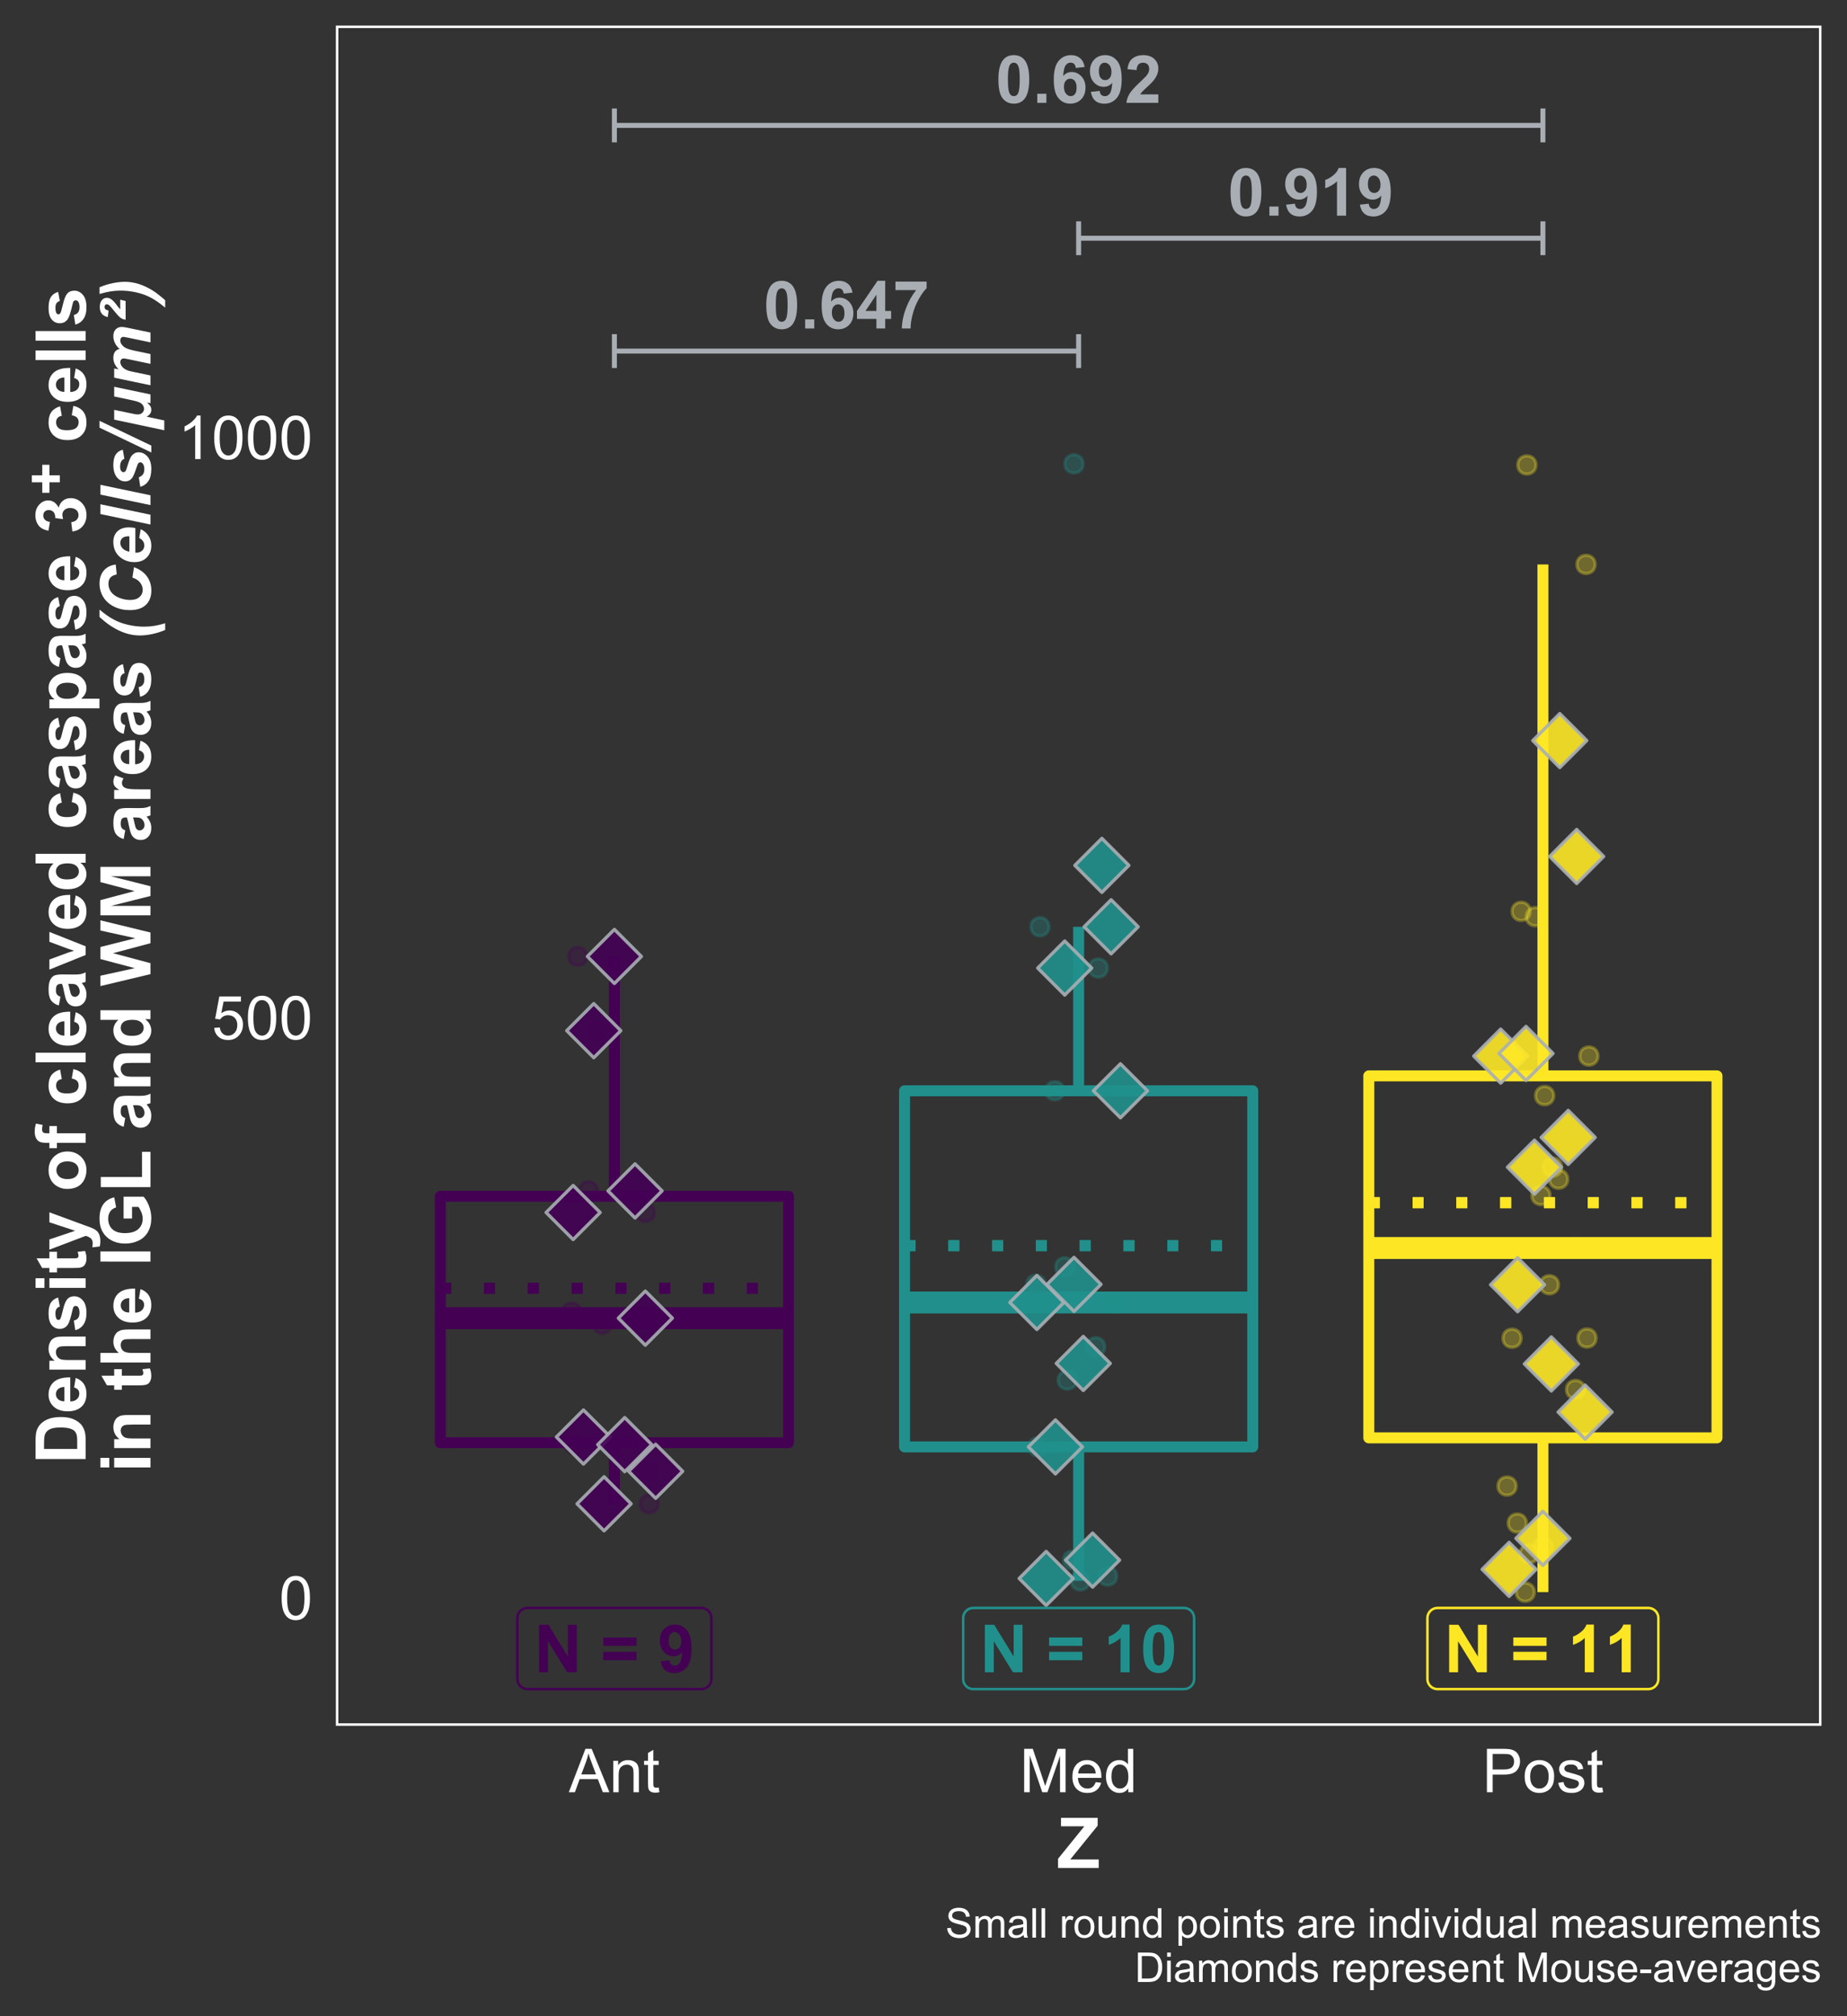 <?xml version="1.0" encoding="UTF-8"?>
<svg xmlns="http://www.w3.org/2000/svg" xmlns:xlink="http://www.w3.org/1999/xlink" width="396pt" height="432pt" viewBox="0 0 396 432" version="1.1">
<rect x="0" y="0" width="396" height="432" fill="#333333" stroke="none"/>
<defs>
<g>
<symbol overflow="visible" id="glyph0-0">
<path style="stroke:none;" d="M 1.777 0 L 1.777 -8.891 L 8.891 -8.891 L 8.891 0 Z M 2 -0.223 L 8.668 -0.223 L 8.668 -8.668 L 2 -8.668 Z M 2 -0.223 "/>
</symbol>
<symbol overflow="visible" id="glyph0-1">
<path style="stroke:none;" d="M 3.902 -10.227 C 4.887 -10.223 5.656 -9.871 6.219 -9.168 C 6.875 -8.332 7.207 -6.949 7.211 -5.023 C 7.207 -3.094 6.875 -1.711 6.211 -0.867 C 5.656 -0.176 4.887 0.168 3.902 0.172 C 2.91 0.168 2.109 -0.207 1.508 -0.969 C 0.898 -1.727 0.598 -3.086 0.598 -5.043 C 0.598 -6.957 0.93 -8.336 1.598 -9.184 C 2.148 -9.875 2.918 -10.223 3.902 -10.227 Z M 3.902 -8.605 C 3.668 -8.602 3.457 -8.527 3.27 -8.379 C 3.082 -8.23 2.938 -7.961 2.84 -7.57 C 2.703 -7.066 2.637 -6.215 2.641 -5.023 C 2.637 -3.824 2.695 -3.004 2.82 -2.559 C 2.938 -2.109 3.09 -1.812 3.273 -1.668 C 3.457 -1.516 3.668 -1.441 3.902 -1.445 C 4.137 -1.441 4.348 -1.516 4.535 -1.668 C 4.719 -1.816 4.859 -2.086 4.965 -2.48 C 5.098 -2.977 5.168 -3.824 5.168 -5.023 C 5.168 -6.215 5.105 -7.035 4.988 -7.484 C 4.863 -7.93 4.711 -8.23 4.531 -8.379 C 4.344 -8.527 4.137 -8.602 3.902 -8.605 Z M 3.902 -8.605 "/>
</symbol>
<symbol overflow="visible" id="glyph0-2">
<path style="stroke:none;" d="M 1.02 0 L 1.02 -1.953 L 2.973 -1.953 L 2.973 0 Z M 1.02 0 "/>
</symbol>
<symbol overflow="visible" id="glyph0-3">
<path style="stroke:none;" d="M 7.219 -7.691 L 5.328 -7.48 C 5.277 -7.867 5.156 -8.156 4.965 -8.344 C 4.77 -8.527 4.52 -8.617 4.211 -8.621 C 3.793 -8.617 3.445 -8.434 3.164 -8.062 C 2.879 -7.691 2.699 -6.918 2.625 -5.75 C 3.109 -6.32 3.711 -6.609 4.438 -6.613 C 5.25 -6.609 5.949 -6.297 6.531 -5.68 C 7.113 -5.055 7.406 -4.254 7.406 -3.277 C 7.406 -2.23 7.098 -1.395 6.488 -0.77 C 5.871 -0.141 5.086 0.168 4.133 0.172 C 3.102 0.168 2.258 -0.227 1.598 -1.023 C 0.934 -1.82 0.602 -3.129 0.605 -4.953 C 0.602 -6.816 0.949 -8.164 1.641 -8.988 C 2.328 -9.812 3.223 -10.223 4.328 -10.227 C 5.098 -10.223 5.738 -10.008 6.246 -9.574 C 6.754 -9.141 7.078 -8.512 7.219 -7.691 Z M 2.793 -3.43 C 2.789 -2.793 2.934 -2.305 3.23 -1.961 C 3.52 -1.613 3.855 -1.441 4.23 -1.445 C 4.59 -1.441 4.891 -1.582 5.133 -1.867 C 5.375 -2.148 5.496 -2.613 5.496 -3.258 C 5.496 -3.918 5.363 -4.402 5.105 -4.711 C 4.84 -5.02 4.516 -5.172 4.133 -5.176 C 3.754 -5.172 3.438 -5.027 3.18 -4.734 C 2.918 -4.438 2.789 -4 2.793 -3.43 Z M 2.793 -3.43 "/>
</symbol>
<symbol overflow="visible" id="glyph0-4">
<path style="stroke:none;" d="M 4.434 0 L 4.434 -2.051 L 0.266 -2.051 L 0.266 -3.758 L 4.684 -10.227 L 6.32 -10.227 L 6.32 -3.766 L 7.586 -3.766 L 7.586 -2.051 L 6.32 -2.051 L 6.32 0 Z M 4.434 -3.766 L 4.434 -7.246 L 2.09 -3.766 Z M 4.434 -3.766 "/>
</symbol>
<symbol overflow="visible" id="glyph0-5">
<path style="stroke:none;" d="M 0.605 -8.23 L 0.605 -10.043 L 7.281 -10.043 L 7.281 -8.629 C 6.727 -8.086 6.164 -7.309 5.598 -6.293 C 5.027 -5.277 4.594 -4.199 4.297 -3.059 C 3.992 -1.918 3.848 -0.898 3.855 0 L 1.973 0 C 2 -1.406 2.289 -2.84 2.844 -4.305 C 3.391 -5.766 4.125 -7.074 5.043 -8.23 Z M 0.605 -8.23 "/>
</symbol>
<symbol overflow="visible" id="glyph0-6">
<path style="stroke:none;" d="M 0.645 -2.355 L 2.535 -2.562 C 2.578 -2.176 2.699 -1.891 2.895 -1.707 C 3.09 -1.52 3.348 -1.43 3.668 -1.43 C 4.07 -1.43 4.41 -1.613 4.695 -1.984 C 4.977 -2.355 5.16 -3.125 5.238 -4.293 C 4.746 -3.719 4.133 -3.434 3.398 -3.438 C 2.594 -3.434 1.902 -3.742 1.324 -4.363 C 0.742 -4.98 0.449 -5.785 0.453 -6.781 C 0.449 -7.809 0.758 -8.641 1.371 -9.277 C 1.984 -9.906 2.766 -10.223 3.715 -10.227 C 4.746 -10.223 5.594 -9.824 6.258 -9.027 C 6.922 -8.227 7.254 -6.914 7.254 -5.086 C 7.254 -3.223 6.906 -1.879 6.219 -1.055 C 5.523 -0.234 4.625 0.176 3.523 0.18 C 2.723 0.176 2.078 -0.031 1.59 -0.453 C 1.098 -0.875 0.785 -1.512 0.645 -2.355 Z M 5.062 -6.621 C 5.062 -7.25 4.918 -7.738 4.629 -8.086 C 4.34 -8.43 4.004 -8.602 3.625 -8.605 C 3.262 -8.602 2.961 -8.461 2.727 -8.18 C 2.484 -7.895 2.367 -7.426 2.367 -6.781 C 2.367 -6.117 2.496 -5.637 2.758 -5.332 C 3.016 -5.023 3.34 -4.867 3.73 -4.871 C 4.102 -4.867 4.418 -5.016 4.676 -5.312 C 4.934 -5.605 5.062 -6.043 5.062 -6.621 Z M 5.062 -6.621 "/>
</symbol>
<symbol overflow="visible" id="glyph0-7">
<path style="stroke:none;" d="M 5.598 0 L 3.648 0 L 3.648 -7.355 C 2.934 -6.684 2.094 -6.191 1.125 -5.875 L 1.125 -7.648 C 1.633 -7.812 2.184 -8.129 2.785 -8.594 C 3.379 -9.059 3.789 -9.602 4.016 -10.227 L 5.598 -10.227 Z M 5.598 0 "/>
</symbol>
<symbol overflow="visible" id="glyph0-8">
<path style="stroke:none;" d="M 7.195 -1.812 L 7.195 0 L 0.355 0 C 0.426 -0.684 0.648 -1.332 1.02 -1.945 C 1.391 -2.559 2.121 -3.371 3.215 -4.391 C 4.094 -5.207 4.633 -5.766 4.836 -6.059 C 5.102 -6.457 5.238 -6.855 5.238 -7.254 C 5.238 -7.688 5.121 -8.02 4.887 -8.254 C 4.652 -8.484 4.328 -8.602 3.918 -8.605 C 3.508 -8.602 3.184 -8.48 2.945 -8.238 C 2.703 -7.992 2.562 -7.582 2.527 -7.016 L 0.582 -7.211 C 0.695 -8.281 1.059 -9.051 1.672 -9.523 C 2.281 -9.988 3.047 -10.223 3.965 -10.227 C 4.969 -10.223 5.758 -9.953 6.332 -9.414 C 6.906 -8.871 7.195 -8.195 7.195 -7.391 C 7.195 -6.93 7.113 -6.496 6.949 -6.082 C 6.785 -5.668 6.523 -5.23 6.168 -4.777 C 5.93 -4.473 5.504 -4.043 4.887 -3.48 C 4.27 -2.914 3.879 -2.539 3.719 -2.355 C 3.551 -2.168 3.418 -1.984 3.32 -1.812 Z M 7.195 -1.812 "/>
</symbol>
<symbol overflow="visible" id="glyph0-9">
<path style="stroke:none;" d="M 1.055 0 L 1.055 -10.184 L 3.055 -10.184 L 7.223 -3.383 L 7.223 -10.184 L 9.133 -10.184 L 9.133 0 L 7.07 0 L 2.965 -6.641 L 2.965 0 Z M 1.055 0 "/>
</symbol>
<symbol overflow="visible" id="glyph0-10">
<path style="stroke:none;" d=""/>
</symbol>
<symbol overflow="visible" id="glyph0-11">
<path style="stroke:none;" d="M 0.59 -5.668 L 0.59 -7.461 L 7.711 -7.461 L 7.711 -5.668 Z M 0.59 -2.586 L 0.59 -4.383 L 7.711 -4.383 L 7.711 -2.586 Z M 0.59 -2.586 "/>
</symbol>
<symbol overflow="visible" id="glyph1-0">
<path style="stroke:none;" d="M 1.625 0 L 1.625 -8.125 L 8.125 -8.125 L 8.125 0 Z M 1.828 -0.203 L 7.922 -0.203 L 7.922 -7.922 L 1.828 -7.922 Z M 1.828 -0.203 "/>
</symbol>
<symbol overflow="visible" id="glyph1-1">
<path style="stroke:none;" d="M 0.539 -4.59 C 0.539 -5.684 0.652 -6.57 0.879 -7.242 C 1.105 -7.914 1.441 -8.43 1.887 -8.797 C 2.332 -9.156 2.895 -9.34 3.574 -9.344 C 4.074 -9.34 4.512 -9.238 4.887 -9.043 C 5.262 -8.84 5.57 -8.551 5.82 -8.172 C 6.062 -7.793 6.258 -7.332 6.398 -6.789 C 6.539 -6.242 6.609 -5.508 6.609 -4.59 C 6.609 -3.496 6.496 -2.617 6.27 -1.945 C 6.043 -1.273 5.707 -0.754 5.262 -0.387 C 4.816 -0.023 4.254 0.156 3.574 0.16 C 2.676 0.156 1.969 -0.16 1.461 -0.805 C 0.844 -1.578 0.539 -2.84 0.539 -4.59 Z M 1.715 -4.59 C 1.711 -3.059 1.891 -2.043 2.25 -1.539 C 2.605 -1.031 3.047 -0.777 3.574 -0.781 C 4.098 -0.777 4.535 -1.031 4.895 -1.543 C 5.25 -2.047 5.43 -3.062 5.434 -4.59 C 5.43 -6.117 5.25 -7.137 4.895 -7.641 C 4.535 -8.145 4.094 -8.395 3.562 -8.398 C 3.035 -8.395 2.613 -8.172 2.305 -7.73 C 1.906 -7.16 1.711 -6.113 1.715 -4.59 Z M 1.715 -4.59 "/>
</symbol>
<symbol overflow="visible" id="glyph1-2">
<path style="stroke:none;" d="M 0.539 -2.438 L 1.738 -2.539 C 1.824 -1.953 2.031 -1.516 2.355 -1.223 C 2.68 -0.926 3.07 -0.777 3.531 -0.781 C 4.078 -0.777 4.543 -0.984 4.926 -1.402 C 5.305 -1.812 5.496 -2.363 5.496 -3.055 C 5.496 -3.703 5.312 -4.219 4.945 -4.594 C 4.578 -4.969 4.098 -5.156 3.512 -5.16 C 3.137 -5.156 2.805 -5.074 2.512 -4.91 C 2.215 -4.742 1.984 -4.523 1.816 -4.258 L 0.742 -4.398 L 1.645 -9.18 L 6.273 -9.18 L 6.273 -8.086 L 2.559 -8.086 L 2.055 -5.586 C 2.613 -5.973 3.199 -6.168 3.816 -6.172 C 4.625 -6.168 5.312 -5.887 5.871 -5.324 C 6.43 -4.758 6.707 -4.035 6.711 -3.156 C 6.707 -2.309 6.461 -1.582 5.973 -0.973 C 5.371 -0.219 4.559 0.156 3.531 0.16 C 2.68 0.156 1.988 -0.078 1.453 -0.551 C 0.918 -1.023 0.613 -1.652 0.539 -2.438 Z M 0.539 -2.438 "/>
</symbol>
<symbol overflow="visible" id="glyph1-3">
<path style="stroke:none;" d="M 4.844 0 L 3.699 0 L 3.699 -7.281 C 3.422 -7.016 3.062 -6.754 2.617 -6.492 C 2.168 -6.23 1.766 -6.031 1.414 -5.902 L 1.414 -7.008 C 2.051 -7.305 2.609 -7.668 3.09 -8.098 C 3.566 -8.527 3.906 -8.941 4.105 -9.344 L 4.844 -9.344 Z M 4.844 0 "/>
</symbol>
<symbol overflow="visible" id="glyph1-4">
<path style="stroke:none;" d="M -0.02 0 L 3.555 -9.305 L 4.883 -9.305 L 8.691 0 L 7.289 0 L 6.203 -2.82 L 2.312 -2.82 L 1.289 0 Z M 2.664 -3.82 L 5.82 -3.82 L 4.852 -6.398 C 4.555 -7.18 4.332 -7.82 4.188 -8.328 C 4.066 -7.727 3.898 -7.137 3.688 -6.551 Z M 2.664 -3.82 "/>
</symbol>
<symbol overflow="visible" id="glyph1-5">
<path style="stroke:none;" d="M 0.855 0 L 0.855 -6.742 L 1.887 -6.742 L 1.887 -5.781 C 2.379 -6.52 3.094 -6.891 4.031 -6.895 C 4.438 -6.891 4.809 -6.816 5.152 -6.676 C 5.488 -6.527 5.746 -6.336 5.918 -6.102 C 6.086 -5.859 6.203 -5.578 6.273 -5.258 C 6.312 -5.039 6.332 -4.668 6.336 -4.145 L 6.336 0 L 5.191 0 L 5.191 -4.102 C 5.191 -4.562 5.145 -4.91 5.059 -5.145 C 4.965 -5.375 4.809 -5.559 4.586 -5.695 C 4.355 -5.832 4.09 -5.898 3.789 -5.902 C 3.301 -5.898 2.879 -5.746 2.527 -5.438 C 2.172 -5.129 1.996 -4.543 2 -3.68 L 2 0 Z M 0.855 0 "/>
</symbol>
<symbol overflow="visible" id="glyph1-6">
<path style="stroke:none;" d="M 3.352 -1.023 L 3.516 -0.012 C 3.195 0.055 2.906 0.086 2.652 0.09 C 2.234 0.086 1.914 0.023 1.688 -0.105 C 1.457 -0.238 1.293 -0.41 1.203 -0.625 C 1.109 -0.836 1.066 -1.285 1.066 -1.973 L 1.066 -5.852 L 0.227 -5.852 L 0.227 -6.742 L 1.066 -6.742 L 1.066 -8.41 L 2.203 -9.098 L 2.203 -6.742 L 3.352 -6.742 L 3.352 -5.852 L 2.203 -5.852 L 2.203 -1.91 C 2.203 -1.582 2.223 -1.371 2.262 -1.281 C 2.301 -1.184 2.367 -1.109 2.461 -1.059 C 2.551 -1 2.68 -0.973 2.852 -0.977 C 2.973 -0.973 3.141 -0.988 3.352 -1.023 Z M 3.352 -1.023 "/>
</symbol>
<symbol overflow="visible" id="glyph1-7">
<path style="stroke:none;" d="M 0.965 0 L 0.965 -9.305 L 2.82 -9.305 L 5.02 -2.719 C 5.219 -2.102 5.367 -1.641 5.465 -1.34 C 5.57 -1.676 5.734 -2.172 5.961 -2.832 L 8.188 -9.305 L 9.844 -9.305 L 9.844 0 L 8.656 0 L 8.656 -7.789 L 5.953 0 L 4.844 0 L 2.152 -7.922 L 2.152 0 Z M 0.965 0 "/>
</symbol>
<symbol overflow="visible" id="glyph1-8">
<path style="stroke:none;" d="M 5.473 -2.172 L 6.652 -2.023 C 6.465 -1.332 6.121 -0.797 5.617 -0.418 C 5.113 -0.035 4.469 0.152 3.688 0.152 C 2.699 0.152 1.918 -0.148 1.344 -0.758 C 0.762 -1.359 0.473 -2.211 0.477 -3.312 C 0.473 -4.445 0.766 -5.328 1.352 -5.953 C 1.934 -6.578 2.691 -6.891 3.625 -6.895 C 4.523 -6.891 5.258 -6.582 5.832 -5.973 C 6.402 -5.355 6.691 -4.492 6.691 -3.383 C 6.691 -3.312 6.688 -3.211 6.684 -3.078 L 1.656 -3.078 C 1.695 -2.336 1.906 -1.77 2.285 -1.379 C 2.66 -0.98 3.129 -0.785 3.695 -0.789 C 4.113 -0.785 4.469 -0.895 4.766 -1.117 C 5.059 -1.332 5.297 -1.684 5.473 -2.172 Z M 1.719 -4.02 L 5.484 -4.02 C 5.43 -4.582 5.285 -5.004 5.055 -5.293 C 4.688 -5.73 4.215 -5.953 3.637 -5.953 C 3.109 -5.953 2.668 -5.777 2.312 -5.426 C 1.953 -5.074 1.754 -4.605 1.719 -4.02 Z M 1.719 -4.02 "/>
</symbol>
<symbol overflow="visible" id="glyph1-9">
<path style="stroke:none;" d="M 5.23 0 L 5.23 -0.852 C 4.801 -0.18 4.172 0.152 3.344 0.152 C 2.805 0.152 2.312 0.008 1.863 -0.289 C 1.41 -0.582 1.059 -0.996 0.816 -1.531 C 0.566 -2.059 0.445 -2.672 0.445 -3.363 C 0.445 -4.035 0.555 -4.645 0.781 -5.195 C 1 -5.738 1.336 -6.156 1.789 -6.453 C 2.234 -6.742 2.738 -6.891 3.293 -6.895 C 3.699 -6.891 4.059 -6.805 4.379 -6.637 C 4.691 -6.461 4.953 -6.238 5.156 -5.969 L 5.156 -9.305 L 6.289 -9.305 L 6.289 0 Z M 1.617 -3.363 C 1.617 -2.5 1.797 -1.855 2.164 -1.43 C 2.523 -1 2.953 -0.785 3.453 -0.789 C 3.949 -0.785 4.375 -0.988 4.727 -1.398 C 5.074 -1.805 5.25 -2.43 5.25 -3.27 C 5.25 -4.191 5.07 -4.867 4.715 -5.301 C 4.359 -5.73 3.922 -5.945 3.402 -5.949 C 2.891 -5.945 2.465 -5.738 2.129 -5.324 C 1.785 -4.906 1.617 -4.254 1.617 -3.363 Z M 1.617 -3.363 "/>
</symbol>
<symbol overflow="visible" id="glyph1-10">
<path style="stroke:none;" d="M 1.004 0 L 1.004 -9.305 L 4.512 -9.305 C 5.129 -9.305 5.602 -9.273 5.93 -9.219 C 6.383 -9.137 6.762 -8.992 7.074 -8.781 C 7.379 -8.566 7.629 -8.266 7.82 -7.883 C 8.008 -7.492 8.102 -7.07 8.105 -6.613 C 8.102 -5.82 7.852 -5.148 7.348 -4.602 C 6.844 -4.051 5.934 -3.777 4.621 -3.781 L 2.234 -3.781 L 2.234 0 Z M 2.234 -4.883 L 4.641 -4.883 C 5.434 -4.879 5.996 -5.027 6.332 -5.324 C 6.664 -5.617 6.832 -6.035 6.836 -6.578 C 6.832 -6.965 6.734 -7.297 6.539 -7.574 C 6.344 -7.852 6.086 -8.035 5.766 -8.125 C 5.555 -8.176 5.168 -8.203 4.613 -8.207 L 2.234 -8.207 Z M 2.234 -4.883 "/>
</symbol>
<symbol overflow="visible" id="glyph1-11">
<path style="stroke:none;" d="M 0.43 -3.371 C 0.426 -4.613 0.773 -5.539 1.473 -6.145 C 2.051 -6.641 2.758 -6.891 3.594 -6.895 C 4.516 -6.891 5.273 -6.586 5.863 -5.98 C 6.449 -5.371 6.742 -4.531 6.746 -3.465 C 6.742 -2.594 6.613 -1.914 6.355 -1.418 C 6.094 -0.918 5.715 -0.531 5.223 -0.258 C 4.723 0.016 4.18 0.152 3.594 0.152 C 2.645 0.152 1.883 -0.148 1.301 -0.754 C 0.719 -1.359 0.426 -2.23 0.43 -3.371 Z M 1.605 -3.371 C 1.605 -2.504 1.793 -1.859 2.168 -1.43 C 2.543 -1 3.016 -0.785 3.594 -0.789 C 4.156 -0.785 4.629 -1 5.008 -1.434 C 5.383 -1.863 5.57 -2.523 5.574 -3.41 C 5.57 -4.242 5.383 -4.871 5.004 -5.305 C 4.625 -5.73 4.152 -5.945 3.594 -5.949 C 3.016 -5.945 2.543 -5.73 2.168 -5.305 C 1.793 -4.875 1.605 -4.23 1.605 -3.371 Z M 1.605 -3.371 "/>
</symbol>
<symbol overflow="visible" id="glyph1-12">
<path style="stroke:none;" d="M 0.398 -2.012 L 1.531 -2.191 C 1.59 -1.738 1.766 -1.391 2.059 -1.148 C 2.348 -0.906 2.754 -0.785 3.273 -0.789 C 3.797 -0.785 4.188 -0.891 4.441 -1.109 C 4.695 -1.32 4.82 -1.57 4.824 -1.859 C 4.82 -2.113 4.711 -2.316 4.488 -2.469 C 4.332 -2.566 3.941 -2.695 3.32 -2.855 C 2.48 -3.062 1.898 -3.246 1.578 -3.402 C 1.25 -3.555 1.004 -3.77 0.84 -4.047 C 0.668 -4.316 0.586 -4.617 0.59 -4.953 C 0.586 -5.25 0.656 -5.527 0.797 -5.785 C 0.934 -6.039 1.121 -6.254 1.359 -6.422 C 1.535 -6.555 1.777 -6.664 2.086 -6.758 C 2.391 -6.844 2.719 -6.891 3.07 -6.895 C 3.602 -6.891 4.066 -6.812 4.465 -6.664 C 4.863 -6.508 5.156 -6.305 5.352 -6.047 C 5.539 -5.785 5.672 -5.434 5.746 -5 L 4.629 -4.852 C 4.574 -5.195 4.426 -5.465 4.184 -5.66 C 3.941 -5.855 3.598 -5.953 3.156 -5.953 C 2.629 -5.953 2.254 -5.863 2.031 -5.691 C 1.805 -5.516 1.691 -5.316 1.695 -5.086 C 1.691 -4.938 1.738 -4.801 1.836 -4.684 C 1.922 -4.559 2.07 -4.457 2.273 -4.379 C 2.387 -4.332 2.723 -4.234 3.281 -4.086 C 4.086 -3.867 4.648 -3.691 4.973 -3.559 C 5.289 -3.418 5.539 -3.219 5.727 -2.957 C 5.906 -2.691 6 -2.367 6 -1.98 C 6 -1.598 5.887 -1.238 5.664 -0.902 C 5.441 -0.566 5.121 -0.305 4.703 -0.121 C 4.281 0.062 3.809 0.152 3.281 0.152 C 2.406 0.152 1.738 -0.027 1.277 -0.391 C 0.816 -0.754 0.523 -1.293 0.398 -2.012 Z M 0.398 -2.012 "/>
</symbol>
<symbol overflow="visible" id="glyph2-0">
<path style="stroke:none;" d="M 1.875 0 L 1.875 -9.375 L 9.375 -9.375 L 9.375 0 Z M 2.109 -0.234 L 9.141 -0.234 L 9.141 -9.141 L 2.109 -9.141 Z M 2.109 -0.234 "/>
</symbol>
<symbol overflow="visible" id="glyph2-1">
<path style="stroke:none;" d="M 0.16 0 L 0.16 -1.957 L 5.801 -8.922 L 0.797 -8.922 L 0.797 -10.738 L 8.656 -10.738 L 8.656 -9.055 L 2.777 -1.809 L 8.883 -1.809 L 8.883 0 Z M 0.16 0 "/>
</symbol>
<symbol overflow="visible" id="glyph3-0">
<path style="stroke:none;" d="M 0 -1.875 L -9.375 -1.875 L -9.375 -9.375 L 0 -9.375 Z M -0.234 -2.109 L -0.234 -9.141 L -9.141 -9.141 L -9.141 -2.109 Z M -0.234 -2.109 "/>
</symbol>
<symbol overflow="visible" id="glyph3-1">
<path style="stroke:none;" d="M -10.738 -1.086 L -10.738 -5.047 C -10.734 -5.938 -10.664 -6.621 -10.531 -7.09 C -10.344 -7.719 -10.016 -8.258 -9.543 -8.707 C -9.066 -9.156 -8.484 -9.496 -7.801 -9.734 C -7.113 -9.965 -6.27 -10.082 -5.266 -10.086 C -4.379 -10.082 -3.617 -9.973 -2.98 -9.758 C -2.195 -9.484 -1.562 -9.102 -1.082 -8.605 C -0.715 -8.227 -0.43 -7.719 -0.227 -7.082 C -0.074 -6.602 0 -5.961 0 -5.164 L 0 -1.086 Z M -8.922 -3.254 L -1.809 -3.25 L -1.809 -4.871 C -1.805 -5.473 -1.84 -5.91 -1.91 -6.18 C -1.996 -6.531 -2.145 -6.824 -2.355 -7.059 C -2.566 -7.289 -2.91 -7.477 -3.395 -7.625 C -3.871 -7.766 -4.527 -7.84 -5.359 -7.844 C -6.188 -7.84 -6.824 -7.766 -7.27 -7.625 C -7.711 -7.477 -8.059 -7.273 -8.312 -7.008 C -8.559 -6.742 -8.727 -6.406 -8.82 -6.008 C -8.883 -5.699 -8.918 -5.105 -8.922 -4.227 Z M -8.922 -3.254 "/>
</symbol>
<symbol overflow="visible" id="glyph3-2">
<path style="stroke:none;" d="M -2.477 -5.582 L -2.133 -7.633 C -1.379 -7.363 -0.805 -6.945 -0.414 -6.383 C -0.02 -5.812 0.176 -5.102 0.176 -4.25 C 0.176 -2.891 -0.266 -1.891 -1.148 -1.246 C -1.855 -0.73 -2.75 -0.473 -3.832 -0.477 C -5.121 -0.473 -6.129 -0.809 -6.859 -1.484 C -7.586 -2.156 -7.949 -3.012 -7.953 -4.043 C -7.949 -5.199 -7.566 -6.109 -6.805 -6.781 C -6.039 -7.445 -4.871 -7.766 -3.297 -7.742 L -3.297 -2.586 C -2.684 -2.598 -2.207 -2.766 -1.871 -3.082 C -1.527 -3.398 -1.359 -3.793 -1.363 -4.27 C -1.359 -4.59 -1.445 -4.859 -1.625 -5.082 C -1.797 -5.301 -2.082 -5.469 -2.477 -5.582 Z M -4.555 -5.699 C -5.148 -5.68 -5.602 -5.523 -5.914 -5.234 C -6.219 -4.938 -6.375 -4.582 -6.379 -4.168 C -6.375 -3.715 -6.211 -3.344 -5.891 -3.055 C -5.559 -2.758 -5.113 -2.613 -4.555 -2.621 Z M -4.555 -5.699 "/>
</symbol>
<symbol overflow="visible" id="glyph3-3">
<path style="stroke:none;" d="M 0 -8.152 L 0 -6.094 L -3.969 -6.094 C -4.805 -6.094 -5.348 -6.047 -5.598 -5.961 C -5.84 -5.867 -6.031 -5.727 -6.172 -5.531 C -6.305 -5.336 -6.375 -5.098 -6.379 -4.82 C -6.375 -4.461 -6.277 -4.141 -6.086 -3.859 C -5.887 -3.574 -5.629 -3.379 -5.309 -3.277 C -4.988 -3.168 -4.391 -3.117 -3.523 -3.121 L 0 -3.121 L 0 -1.062 L -7.777 -1.062 L -7.777 -2.973 L -6.637 -2.973 C -7.512 -3.648 -7.949 -4.504 -7.953 -5.539 C -7.949 -5.988 -7.867 -6.402 -7.707 -6.781 C -7.543 -7.156 -7.336 -7.441 -7.082 -7.637 C -6.828 -7.824 -6.539 -7.961 -6.219 -8.039 C -5.891 -8.113 -5.43 -8.148 -4.832 -8.152 Z M 0 -8.152 "/>
</symbol>
<symbol overflow="visible" id="glyph3-4">
<path style="stroke:none;" d="M -2.219 -0.352 L -2.535 -2.418 C -2.133 -2.5 -1.828 -2.676 -1.621 -2.949 C -1.414 -3.215 -1.312 -3.594 -1.312 -4.078 C -1.312 -4.609 -1.41 -5.008 -1.605 -5.281 C -1.738 -5.457 -1.918 -5.547 -2.152 -5.551 C -2.305 -5.547 -2.438 -5.5 -2.543 -5.406 C -2.637 -5.301 -2.727 -5.07 -2.812 -4.719 C -3.18 -3.055 -3.512 -2.004 -3.816 -1.559 C -4.23 -0.941 -4.816 -0.633 -5.566 -0.637 C -6.238 -0.633 -6.805 -0.898 -7.266 -1.434 C -7.723 -1.965 -7.949 -2.789 -7.953 -3.91 C -7.949 -4.973 -7.777 -5.766 -7.434 -6.285 C -7.086 -6.801 -6.574 -7.156 -5.895 -7.352 L -5.539 -5.414 C -5.836 -5.328 -6.07 -5.168 -6.234 -4.941 C -6.395 -4.707 -6.473 -4.379 -6.477 -3.949 C -6.473 -3.406 -6.398 -3.016 -6.246 -2.785 C -6.137 -2.625 -5.996 -2.547 -5.828 -2.551 C -5.68 -2.547 -5.555 -2.617 -5.457 -2.754 C -5.316 -2.938 -5.125 -3.578 -4.875 -4.676 C -4.625 -5.77 -4.32 -6.535 -3.961 -6.973 C -3.594 -7.402 -3.082 -7.617 -2.43 -7.617 C -1.715 -7.617 -1.102 -7.316 -0.594 -6.723 C -0.078 -6.121 0.176 -5.242 0.176 -4.078 C 0.176 -3.02 -0.039 -2.18 -0.469 -1.562 C -0.898 -0.941 -1.48 -0.539 -2.219 -0.352 Z M -2.219 -0.352 "/>
</symbol>
<symbol overflow="visible" id="glyph3-5">
<path style="stroke:none;" d="M -8.832 -1.078 L -10.738 -1.078 L -10.738 -3.137 L -8.832 -3.137 Z M 0 -1.078 L -7.777 -1.078 L -7.777 -3.137 L 0 -3.133 Z M 0 -1.078 "/>
</symbol>
<symbol overflow="visible" id="glyph3-6">
<path style="stroke:none;" d="M -7.777 -4.645 L -6.137 -4.645 L -6.137 -3.238 L -3.004 -3.238 C -2.367 -3.234 -1.996 -3.246 -1.891 -3.277 C -1.785 -3.301 -1.699 -3.363 -1.633 -3.457 C -1.562 -3.551 -1.527 -3.668 -1.531 -3.809 C -1.527 -3.996 -1.594 -4.27 -1.727 -4.637 L -0.133 -4.812 C 0.074 -4.328 0.176 -3.789 0.176 -3.188 C 0.176 -2.812 0.113 -2.477 -0.012 -2.18 C -0.137 -1.883 -0.297 -1.664 -0.492 -1.527 C -0.688 -1.387 -0.953 -1.289 -1.297 -1.238 C -1.531 -1.191 -2.016 -1.172 -2.746 -1.172 L -6.137 -1.172 L -6.137 -0.227 L -7.777 -0.227 L -7.777 -1.172 L -9.324 -1.172 L -10.523 -3.238 L -7.777 -3.238 Z M -7.777 -4.645 "/>
</symbol>
<symbol overflow="visible" id="glyph3-7">
<path style="stroke:none;" d="M -7.777 -0.102 L -7.777 -2.293 L -2.254 -4.152 L -7.777 -5.969 L -7.777 -8.102 L -0.293 -5.355 L 1.062 -4.863 C 1.512 -4.684 1.859 -4.512 2.102 -4.348 C 2.34 -4.184 2.535 -3.992 2.684 -3.781 C 2.832 -3.566 2.945 -3.309 3.031 -3 C 3.109 -2.688 3.152 -2.336 3.156 -1.949 C 3.152 -1.551 3.109 -1.164 3.031 -0.785 L 1.422 -0.602 C 1.48 -0.922 1.512 -1.211 1.516 -1.473 C 1.512 -1.949 1.371 -2.305 1.094 -2.535 C 0.812 -2.762 0.457 -2.938 0.023 -3.062 Z M -7.777 -0.102 "/>
</symbol>
<symbol overflow="visible" id="glyph3-8">
<path style="stroke:none;" d="M -4 -0.602 C -4.68 -0.598 -5.34 -0.766 -5.984 -1.105 C -6.621 -1.441 -7.109 -1.918 -7.449 -2.539 C -7.781 -3.152 -7.949 -3.844 -7.953 -4.605 C -7.949 -5.781 -7.566 -6.746 -6.805 -7.5 C -6.039 -8.25 -5.074 -8.625 -3.91 -8.629 C -2.73 -8.625 -1.758 -8.246 -0.984 -7.488 C -0.211 -6.73 0.176 -5.773 0.176 -4.621 C 0.176 -3.906 0.016 -3.227 -0.305 -2.578 C -0.625 -1.93 -1.098 -1.438 -1.723 -1.105 C -2.348 -0.766 -3.105 -0.598 -4 -0.602 Z M -3.891 -2.711 C -3.117 -2.707 -2.523 -2.891 -2.113 -3.258 C -1.703 -3.625 -1.5 -4.074 -1.5 -4.613 C -1.5 -5.148 -1.703 -5.602 -2.113 -5.965 C -2.523 -6.328 -3.121 -6.508 -3.902 -6.512 C -4.664 -6.508 -5.25 -6.328 -5.66 -5.965 C -6.07 -5.602 -6.273 -5.148 -6.277 -4.613 C -6.273 -4.074 -6.07 -3.625 -5.66 -3.258 C -5.25 -2.891 -4.66 -2.707 -3.891 -2.711 Z M -3.891 -2.711 "/>
</symbol>
<symbol overflow="visible" id="glyph3-9">
<path style="stroke:none;" d="M -7.777 -0.176 L -7.777 -1.32 L -8.363 -1.32 C -9.012 -1.316 -9.5 -1.387 -9.828 -1.527 C -10.148 -1.664 -10.414 -1.918 -10.617 -2.293 C -10.82 -2.664 -10.922 -3.141 -10.922 -3.715 C -10.922 -4.301 -10.832 -4.871 -10.656 -5.434 L -9.223 -5.156 C -9.301 -4.828 -9.34 -4.512 -9.34 -4.211 C -9.34 -3.91 -9.27 -3.695 -9.129 -3.57 C -8.988 -3.438 -8.719 -3.375 -8.328 -3.375 L -7.777 -3.375 L -7.777 -4.914 L -6.16 -4.914 L -6.16 -3.375 L 0 -3.375 L 0 -1.32 L -6.16 -1.32 L -6.16 -0.176 Z M -7.777 -0.176 "/>
</symbol>
<symbol overflow="visible" id="glyph3-10">
<path style="stroke:none;" d="M -5.477 -7.859 L -5.113 -5.828 C -5.516 -5.758 -5.82 -5.602 -6.027 -5.363 C -6.23 -5.121 -6.332 -4.809 -6.336 -4.422 C -6.332 -3.91 -6.156 -3.5 -5.805 -3.195 C -5.449 -2.887 -4.855 -2.734 -4.027 -2.738 C -3.102 -2.734 -2.449 -2.891 -2.07 -3.203 C -1.688 -3.512 -1.5 -3.93 -1.5 -4.453 C -1.5 -4.844 -1.609 -5.16 -1.832 -5.41 C -2.055 -5.656 -2.438 -5.836 -2.98 -5.941 L -2.637 -7.961 C -1.707 -7.75 -1.004 -7.348 -0.535 -6.754 C -0.059 -6.156 0.176 -5.359 0.176 -4.359 C 0.176 -3.219 -0.18 -2.309 -0.898 -1.637 C -1.613 -0.957 -2.609 -0.621 -3.883 -0.621 C -5.164 -0.621 -6.164 -0.961 -6.879 -1.641 C -7.594 -2.32 -7.949 -3.238 -7.953 -4.395 C -7.949 -5.34 -7.746 -6.09 -7.34 -6.652 C -6.93 -7.207 -6.309 -7.609 -5.477 -7.859 Z M -5.477 -7.859 "/>
</symbol>
<symbol overflow="visible" id="glyph3-11">
<path style="stroke:none;" d="M 0 -1.078 L -10.738 -1.078 L -10.738 -3.137 L 0 -3.133 Z M 0 -1.078 "/>
</symbol>
<symbol overflow="visible" id="glyph3-12">
<path style="stroke:none;" d="M -5.406 -2.613 L -5.742 -0.746 C -6.492 -0.953 -7.047 -1.316 -7.41 -1.832 C -7.77 -2.344 -7.949 -3.105 -7.953 -4.117 C -7.949 -5.031 -7.84 -5.715 -7.625 -6.164 C -7.406 -6.613 -7.133 -6.93 -6.797 -7.113 C -6.461 -7.297 -5.848 -7.387 -4.957 -7.391 L -2.555 -7.367 C -1.871 -7.363 -1.367 -7.398 -1.043 -7.465 C -0.715 -7.531 -0.367 -7.652 0 -7.836 L 0 -5.801 C -0.133 -5.746 -0.336 -5.68 -0.609 -5.602 C -0.727 -5.566 -0.805 -5.543 -0.848 -5.531 C -0.504 -5.18 -0.246 -4.801 -0.078 -4.402 C 0.094 -3.996 0.176 -3.57 0.176 -3.121 C 0.176 -2.316 -0.039 -1.684 -0.477 -1.227 C -0.906 -0.762 -1.457 -0.531 -2.125 -0.535 C -2.559 -0.531 -2.949 -0.637 -3.297 -0.848 C -3.641 -1.055 -3.906 -1.348 -4.09 -1.73 C -4.273 -2.105 -4.434 -2.652 -4.57 -3.371 C -4.75 -4.328 -4.918 -4.996 -5.074 -5.367 L -5.281 -5.367 C -5.672 -5.367 -5.953 -5.27 -6.125 -5.074 C -6.289 -4.879 -6.375 -4.508 -6.379 -3.969 C -6.375 -3.602 -6.301 -3.316 -6.16 -3.113 C -6.012 -2.902 -5.762 -2.738 -5.406 -2.613 Z M -3.734 -5.367 C -3.641 -5.102 -3.535 -4.684 -3.418 -4.113 C -3.293 -3.543 -3.176 -3.168 -3.062 -2.996 C -2.871 -2.723 -2.629 -2.59 -2.336 -2.594 C -2.043 -2.59 -1.793 -2.695 -1.586 -2.914 C -1.375 -3.125 -1.27 -3.398 -1.273 -3.734 C -1.27 -4.102 -1.395 -4.457 -1.641 -4.797 C -1.824 -5.043 -2.051 -5.207 -2.32 -5.289 C -2.496 -5.34 -2.828 -5.367 -3.324 -5.367 Z M -3.734 -5.367 "/>
</symbol>
<symbol overflow="visible" id="glyph3-13">
<path style="stroke:none;" d="M 0 -3.215 L -7.777 -0.082 L -7.777 -2.242 L -3.809 -3.707 L -2.484 -4.133 C -2.82 -4.242 -3.039 -4.312 -3.148 -4.344 C -3.367 -4.406 -3.59 -4.48 -3.809 -4.562 L -7.777 -6.043 L -7.777 -8.16 L 0 -5.07 Z M 0 -3.215 "/>
</symbol>
<symbol overflow="visible" id="glyph3-14">
<path style="stroke:none;" d="M 0 -8.211 L 0 -6.297 L -1.141 -6.297 C -0.695 -5.98 -0.363 -5.605 -0.148 -5.176 C 0.07 -4.738 0.176 -4.305 0.176 -3.867 C 0.176 -2.973 -0.184 -2.207 -0.902 -1.57 C -1.621 -0.934 -2.625 -0.613 -3.918 -0.617 C -5.234 -0.613 -6.234 -0.926 -6.922 -1.547 C -7.605 -2.164 -7.949 -2.945 -7.953 -3.898 C -7.949 -4.762 -7.59 -5.516 -6.871 -6.152 L -10.738 -6.152 L -10.738 -8.211 Z M -4.059 -2.719 C -3.227 -2.719 -2.625 -2.832 -2.258 -3.062 C -1.715 -3.391 -1.445 -3.855 -1.449 -4.453 C -1.445 -4.926 -1.648 -5.328 -2.055 -5.66 C -2.457 -5.992 -3.059 -6.156 -3.859 -6.16 C -4.75 -6.156 -5.395 -5.996 -5.789 -5.676 C -6.18 -5.352 -6.375 -4.938 -6.379 -4.438 C -6.375 -3.945 -6.18 -3.539 -5.797 -3.211 C -5.406 -2.883 -4.828 -2.719 -4.059 -2.719 Z M -4.059 -2.719 "/>
</symbol>
<symbol overflow="visible" id="glyph3-15">
<path style="stroke:none;" d="M -7.777 -1.02 L -7.777 -2.938 L -6.637 -2.938 C -7.023 -3.184 -7.34 -3.523 -7.586 -3.949 C -7.828 -4.371 -7.949 -4.84 -7.953 -5.363 C -7.949 -6.262 -7.598 -7.027 -6.891 -7.66 C -6.18 -8.285 -5.191 -8.602 -3.934 -8.605 C -2.629 -8.602 -1.621 -8.285 -0.902 -7.652 C -0.184 -7.02 0.176 -6.25 0.176 -5.348 C 0.176 -4.914 0.094 -4.523 -0.078 -4.18 C -0.246 -3.828 -0.543 -3.461 -0.961 -3.078 L 2.961 -3.078 L 2.961 -1.02 Z M -4.02 -3.055 C -3.145 -3.051 -2.496 -3.227 -2.082 -3.574 C -1.66 -3.918 -1.453 -4.34 -1.457 -4.84 C -1.453 -5.316 -1.645 -5.715 -2.031 -6.035 C -2.41 -6.352 -3.039 -6.508 -3.918 -6.512 C -4.73 -6.508 -5.336 -6.344 -5.734 -6.02 C -6.129 -5.691 -6.328 -5.289 -6.328 -4.805 C -6.328 -4.301 -6.133 -3.883 -5.746 -3.551 C -5.355 -3.219 -4.781 -3.051 -4.02 -3.055 Z M -4.02 -3.055 "/>
</symbol>
<symbol overflow="visible" id="glyph3-16">
<path style="stroke:none;" d="M -2.848 -0.562 L -3.09 -2.555 C -2.578 -2.617 -2.191 -2.785 -1.926 -3.066 C -1.656 -3.34 -1.523 -3.68 -1.523 -4.078 C -1.523 -4.504 -1.684 -4.859 -2.004 -5.152 C -2.324 -5.441 -2.758 -5.59 -3.309 -5.59 C -3.824 -5.59 -4.234 -5.449 -4.539 -5.172 C -4.84 -4.891 -4.992 -4.551 -4.996 -4.152 C -4.992 -3.887 -4.941 -3.57 -4.84 -3.207 L -6.52 -3.434 C -6.5 -3.988 -6.621 -4.41 -6.879 -4.707 C -7.137 -4.996 -7.477 -5.145 -7.902 -5.148 C -8.262 -5.145 -8.551 -5.035 -8.766 -4.824 C -8.98 -4.605 -9.086 -4.32 -9.09 -3.969 C -9.086 -3.613 -8.965 -3.312 -8.723 -3.066 C -8.477 -2.816 -8.121 -2.668 -7.652 -2.613 L -7.977 -0.719 C -8.621 -0.848 -9.141 -1.047 -9.531 -1.312 C -9.918 -1.578 -10.223 -1.949 -10.445 -2.426 C -10.668 -2.902 -10.781 -3.434 -10.781 -4.027 C -10.781 -5.035 -10.457 -5.848 -9.812 -6.461 C -9.285 -6.961 -8.691 -7.211 -8.027 -7.215 C -7.082 -7.211 -6.328 -6.695 -5.773 -5.668 C -5.637 -6.281 -5.34 -6.773 -4.883 -7.145 C -4.422 -7.512 -3.871 -7.699 -3.223 -7.699 C -2.277 -7.699 -1.473 -7.352 -0.812 -6.664 C -0.148 -5.973 0.18 -5.117 0.184 -4.094 C 0.18 -3.121 -0.094 -2.316 -0.652 -1.676 C -1.207 -1.035 -1.941 -0.664 -2.848 -0.562 Z M -2.848 -0.562 "/>
</symbol>
<symbol overflow="visible" id="glyph3-17">
<path style="stroke:none;" d="M -10.738 -3.129 L -6.789 -3.129 C -7.562 -3.793 -7.949 -4.586 -7.953 -5.508 C -7.949 -5.98 -7.863 -6.406 -7.688 -6.789 C -7.512 -7.168 -7.285 -7.453 -7.016 -7.648 C -6.738 -7.836 -6.438 -7.969 -6.105 -8.043 C -5.773 -8.113 -5.258 -8.148 -4.562 -8.152 L 0 -8.152 L 0 -6.094 L -4.109 -6.094 C -4.922 -6.094 -5.441 -6.055 -5.66 -5.977 C -5.879 -5.898 -6.051 -5.758 -6.184 -5.562 C -6.309 -5.359 -6.375 -5.113 -6.379 -4.82 C -6.375 -4.473 -6.293 -4.168 -6.129 -3.902 C -5.965 -3.633 -5.715 -3.434 -5.379 -3.312 C -5.043 -3.188 -4.547 -3.129 -3.898 -3.129 L 0 -3.129 L 0 -1.07 L -10.738 -1.07 Z M -10.738 -3.129 "/>
</symbol>
<symbol overflow="visible" id="glyph3-18">
<path style="stroke:none;" d="M 0 -1.023 L -10.738 -1.027 L -10.738 -3.195 L 0 -3.195 Z M 0 -1.023 "/>
</symbol>
<symbol overflow="visible" id="glyph3-19">
<path style="stroke:none;" d="M -3.949 -6.086 L -5.758 -6.086 L -5.758 -10.758 L -1.48 -10.758 C -1.039 -10.305 -0.652 -9.645 -0.316 -8.785 C 0.016 -7.918 0.18 -7.047 0.184 -6.168 C 0.18 -5.043 -0.051 -4.062 -0.523 -3.23 C -0.992 -2.391 -1.668 -1.766 -2.543 -1.348 C -3.418 -0.926 -4.371 -0.715 -5.406 -0.719 C -6.52 -0.715 -7.512 -0.949 -8.387 -1.422 C -9.254 -1.887 -9.922 -2.574 -10.387 -3.48 C -10.742 -4.168 -10.922 -5.023 -10.922 -6.051 C -10.922 -7.383 -10.641 -8.422 -10.082 -9.172 C -9.52 -9.918 -8.746 -10.402 -7.762 -10.621 L -7.359 -8.469 C -7.887 -8.312 -8.301 -8.027 -8.609 -7.613 C -8.91 -7.191 -9.062 -6.672 -9.066 -6.051 C -9.062 -5.102 -8.762 -4.348 -8.164 -3.789 C -7.562 -3.23 -6.672 -2.953 -5.492 -2.953 C -4.215 -2.953 -3.262 -3.234 -2.625 -3.801 C -1.984 -4.367 -1.664 -5.109 -1.668 -6.027 C -1.664 -6.48 -1.754 -6.938 -1.934 -7.395 C -2.113 -7.848 -2.328 -8.238 -2.586 -8.57 L -3.949 -8.57 Z M -3.949 -6.086 "/>
</symbol>
<symbol overflow="visible" id="glyph3-20">
<path style="stroke:none;" d="M 0 -1.148 L -10.648 -1.148 L -10.648 -3.316 L -1.809 -3.316 L -1.809 -8.707 L 0 -8.707 Z M 0 -1.148 "/>
</symbol>
<symbol overflow="visible" id="glyph3-21">
<path style="stroke:none;" d="M 0 -2.613 L -10.738 -0.051 L -10.738 -2.27 L -3.363 -3.891 L -10.738 -5.852 L -10.738 -8.43 L -3.238 -10.312 L -10.738 -11.961 L -10.738 -14.145 L 0 -11.535 L 0 -9.234 L -8.027 -7.098 L 0 -4.965 Z M 0 -2.613 "/>
</symbol>
<symbol overflow="visible" id="glyph3-22">
<path style="stroke:none;" d="M 0 -1.062 L -10.738 -1.062 L -10.738 -4.309 L -3.414 -6.254 L -10.738 -8.18 L -10.738 -11.434 L 0 -11.434 L 0 -9.418 L -8.453 -9.418 L 0 -7.289 L 0 -5.199 L -8.453 -3.078 L 0 -3.078 Z M 0 -1.062 "/>
</symbol>
<symbol overflow="visible" id="glyph3-23">
<path style="stroke:none;" d="M 0 -3.047 L 0 -0.988 L -7.777 -0.988 L -7.777 -2.902 L -6.672 -2.902 C -7.191 -3.223 -7.535 -3.516 -7.703 -3.781 C -7.867 -4.039 -7.949 -4.336 -7.953 -4.672 C -7.949 -5.137 -7.82 -5.59 -7.566 -6.027 L -5.773 -5.391 C -5.992 -5.043 -6.105 -4.719 -6.109 -4.422 C -6.105 -4.133 -6.027 -3.891 -5.871 -3.691 C -5.711 -3.488 -5.422 -3.328 -5.008 -3.219 C -4.59 -3.102 -3.723 -3.047 -2.402 -3.047 Z M 0 -3.047 "/>
</symbol>
<symbol overflow="visible" id="glyph4-0">
<path style="stroke:none;" d="M 0 -1.5 L -7.5 -1.5 L -7.5 -7.5 L 0 -7.5 Z M -0.188 -1.688 L -0.188 -7.312 L -7.312 -7.312 L -7.312 -1.688 Z M -0.188 -1.688 "/>
</symbol>
<symbol overflow="visible" id="glyph4-1">
<path style="stroke:none;" d="M -1.234 -2.75 L -3.469 -2.75 L -3.469 -0.5 L -5.008 -0.5 L -5.008 -2.75 L -7.242 -2.75 L -7.242 -4.25 L -5.008 -4.25 L -5.008 -6.504 L -3.469 -6.504 L -3.469 -4.25 L -1.234 -4.25 Z M -1.234 -2.75 "/>
</symbol>
<symbol overflow="visible" id="glyph5-0">
<path style="stroke:none;" d="M 0 -1.875 L -9.375 -1.875 L -9.375 -9.375 L 0 -9.375 Z M -0.234 -2.109 L -0.234 -9.141 L -9.141 -9.141 L -9.141 -2.109 Z M -0.234 -2.109 "/>
</symbol>
<symbol overflow="visible" id="glyph5-1">
<path style="stroke:none;" d="M 3.156 -3.598 L 3.156 -2.168 C 2.223 -1.766 1.277 -1.469 0.324 -1.277 C -0.629 -1.082 -1.5 -0.984 -2.301 -0.988 C -3.293 -0.984 -4.293 -1.145 -5.297 -1.469 C -6.301 -1.785 -7.32 -2.273 -8.363 -2.938 C -9.023 -3.348 -9.879 -4.016 -10.922 -4.938 L -10.922 -6.535 C -9.828 -5.598 -8.797 -4.879 -7.836 -4.375 C -6.871 -3.867 -5.824 -3.488 -4.695 -3.242 C -3.559 -2.992 -2.453 -2.871 -1.371 -2.871 C -0.637 -2.871 0.074 -2.926 0.77 -3.035 C 1.457 -3.145 2.254 -3.332 3.156 -3.598 Z M 3.156 -3.598 "/>
</symbol>
<symbol overflow="visible" id="glyph5-2">
<path style="stroke:none;" d="M -3.867 -8.395 L -3.531 -10.621 C -2.324 -10.184 -1.402 -9.531 -0.766 -8.664 C -0.129 -7.793 0.188 -6.773 0.191 -5.609 C 0.188 -4.293 -0.207 -3.27 -0.996 -2.531 C -1.785 -1.789 -2.93 -1.418 -4.438 -1.422 C -5.656 -1.418 -6.773 -1.664 -7.789 -2.164 C -8.797 -2.656 -9.574 -3.344 -10.113 -4.223 C -10.652 -5.102 -10.922 -6.059 -10.922 -7.098 C -10.922 -8.254 -10.609 -9.195 -9.988 -9.914 C -9.363 -10.633 -8.516 -11.055 -7.441 -11.184 L -7.234 -9.066 C -7.855 -8.945 -8.309 -8.719 -8.594 -8.387 C -8.871 -8.051 -9.012 -7.609 -9.016 -7.055 C -9.012 -6.441 -8.824 -5.867 -8.457 -5.34 C -8.082 -4.809 -7.504 -4.387 -6.719 -4.07 C -5.93 -3.754 -5.145 -3.598 -4.359 -3.598 C -3.5 -3.598 -2.836 -3.801 -2.367 -4.215 C -1.898 -4.625 -1.664 -5.141 -1.664 -5.758 C -1.664 -6.324 -1.848 -6.848 -2.219 -7.328 C -2.59 -7.801 -3.141 -8.156 -3.867 -8.395 Z M -3.867 -8.395 "/>
</symbol>
<symbol overflow="visible" id="glyph5-3">
<path style="stroke:none;" d="M -3.238 -8.172 L -3.238 -2.898 C -3.152 -2.895 -3.09 -2.895 -3.047 -2.895 C -2.527 -2.895 -2.109 -3.039 -1.793 -3.336 C -1.473 -3.629 -1.312 -3.992 -1.316 -4.418 C -1.312 -5.113 -1.676 -5.656 -2.402 -6.051 L -2.086 -7.934 C -1.328 -7.566 -0.758 -7.074 -0.383 -6.461 C -0.004 -5.848 0.18 -5.16 0.184 -4.402 C 0.18 -3.355 -0.148 -2.508 -0.809 -1.852 C -1.469 -1.195 -2.344 -0.867 -3.434 -0.871 C -4.496 -0.867 -5.441 -1.164 -6.277 -1.758 C -7.395 -2.562 -7.957 -3.711 -7.961 -5.207 C -7.957 -6.156 -7.664 -6.914 -7.078 -7.477 C -6.488 -8.039 -5.664 -8.32 -4.605 -8.32 C -4.098 -8.32 -3.641 -8.27 -3.238 -8.172 Z M -4.52 -6.402 C -4.605 -6.406 -4.676 -6.41 -4.73 -6.41 C -5.301 -6.41 -5.734 -6.277 -6.027 -6.02 C -6.312 -5.758 -6.457 -5.414 -6.461 -4.98 C -6.457 -4.543 -6.293 -4.152 -5.969 -3.812 C -5.637 -3.465 -5.152 -3.23 -4.52 -3.113 Z M -4.52 -6.402 "/>
</symbol>
<symbol overflow="visible" id="glyph5-4">
<path style="stroke:none;" d="M 0 -0.586 L -10.738 -2.836 L -10.738 -4.93 L 0 -2.688 Z M 0 -0.586 "/>
</symbol>
<symbol overflow="visible" id="glyph5-5">
<path style="stroke:none;" d="M -2.176 -0.328 L -2.496 -2.367 C -2.066 -2.547 -1.762 -2.77 -1.582 -3.039 C -1.402 -3.305 -1.312 -3.672 -1.316 -4.137 C -1.312 -4.613 -1.422 -4.996 -1.641 -5.289 C -1.785 -5.488 -1.961 -5.59 -2.176 -5.59 C -2.312 -5.59 -2.441 -5.535 -2.555 -5.434 C -2.664 -5.324 -2.797 -5.035 -2.953 -4.562 C -3.371 -3.293 -3.703 -2.508 -3.949 -2.203 C -4.328 -1.73 -4.824 -1.492 -5.441 -1.496 C -6.055 -1.492 -6.586 -1.723 -7.031 -2.184 C -7.648 -2.82 -7.957 -3.77 -7.961 -5.031 C -7.957 -6.031 -7.773 -6.789 -7.41 -7.301 C -7.043 -7.812 -6.547 -8.137 -5.926 -8.277 L -5.59 -6.336 C -5.871 -6.227 -6.082 -6.062 -6.227 -5.836 C -6.414 -5.523 -6.508 -5.148 -6.512 -4.711 C -6.508 -4.27 -6.434 -3.953 -6.289 -3.762 C -6.141 -3.566 -5.973 -3.469 -5.785 -3.473 C -5.586 -3.469 -5.426 -3.566 -5.305 -3.766 C -5.223 -3.887 -5.086 -4.281 -4.891 -4.945 C -4.59 -5.969 -4.297 -6.652 -4.016 -7 C -3.605 -7.488 -3.117 -7.734 -2.547 -7.734 C -1.809 -7.734 -1.168 -7.422 -0.629 -6.805 C -0.086 -6.18 0.18 -5.309 0.184 -4.184 C 0.18 -3.059 -0.023 -2.188 -0.434 -1.578 C -0.848 -0.961 -1.426 -0.547 -2.176 -0.328 Z M -2.176 -0.328 "/>
</symbol>
<symbol overflow="visible" id="glyph5-6">
<path style="stroke:none;" d="M 0.184 0.652 L -10.922 -4.664 L -10.922 -6.129 L 0.184 -0.82 Z M 0.184 0.652 "/>
</symbol>
<symbol overflow="visible" id="glyph5-7">
<path style="stroke:none;" d="M -7.777 -2.219 L -7.777 -4.312 L -4.176 -3.566 L -3.941 -3.516 C -3.441 -3.391 -3.035 -3.328 -2.719 -3.332 C -2.312 -3.328 -1.988 -3.445 -1.746 -3.688 C -1.504 -3.922 -1.383 -4.207 -1.383 -4.539 C -1.383 -4.914 -1.531 -5.254 -1.832 -5.562 C -2.133 -5.863 -2.758 -6.117 -3.707 -6.32 L -7.777 -7.184 L -7.777 -9.258 L 0 -7.625 L 0 -5.742 L -0.727 -5.902 C -0.367 -5.562 -0.125 -5.285 -0.004 -5.066 C 0.121 -4.844 0.18 -4.598 0.184 -4.328 C 0.18 -3.691 -0.152 -3.199 -0.828 -2.848 L 2.965 -2.043 L 2.965 0.059 Z M -7.777 -2.219 "/>
</symbol>
<symbol overflow="visible" id="glyph5-8">
<path style="stroke:none;" d="M -7.777 -2.16 L -7.777 -4.137 L -6.832 -3.941 C -7.582 -4.711 -7.957 -5.52 -7.961 -6.371 C -7.957 -6.953 -7.836 -7.406 -7.594 -7.727 C -7.352 -8.043 -7.016 -8.246 -6.586 -8.336 C -6.977 -8.602 -7.301 -8.988 -7.566 -9.492 C -7.824 -9.992 -7.957 -10.512 -7.961 -11.059 C -7.957 -11.676 -7.789 -12.16 -7.461 -12.508 C -7.125 -12.855 -6.688 -13.031 -6.145 -13.031 C -5.875 -13.031 -5.41 -12.961 -4.754 -12.824 L 0 -11.828 L 0 -9.727 L -4.754 -10.723 C -5.348 -10.844 -5.688 -10.902 -5.766 -10.906 C -5.977 -10.902 -6.145 -10.84 -6.273 -10.711 C -6.395 -10.578 -6.457 -10.383 -6.461 -10.129 C -6.457 -9.602 -6.18 -9.137 -5.633 -8.73 C -5.234 -8.434 -4.535 -8.18 -3.531 -7.969 L 0 -7.23 L 0 -5.125 L -4.703 -6.109 C -5.242 -6.219 -5.594 -6.273 -5.758 -6.277 C -5.957 -6.273 -6.125 -6.203 -6.262 -6.066 C -6.391 -5.926 -6.457 -5.734 -6.461 -5.492 C -6.457 -5.258 -6.387 -5.023 -6.254 -4.781 C -6.113 -4.539 -5.926 -4.324 -5.691 -4.141 C -5.449 -3.957 -5.145 -3.801 -4.77 -3.668 C -4.59 -3.609 -4.191 -3.512 -3.574 -3.383 L 0 -2.637 L 0 -0.535 Z M -7.777 -2.16 "/>
</symbol>
<symbol overflow="visible" id="glyph5-9">
<path style="stroke:none;" d="M -8.98 -3.199 L -9.148 -1.816 C -9.707 -1.922 -10.137 -2.156 -10.43 -2.523 C -10.719 -2.887 -10.863 -3.363 -10.867 -3.957 C -10.863 -4.598 -10.715 -5.09 -10.422 -5.43 C -10.121 -5.77 -9.762 -5.941 -9.34 -5.941 C -9.035 -5.941 -8.711 -5.828 -8.371 -5.602 C -8.027 -5.375 -7.559 -4.848 -6.965 -4.027 C -6.875 -3.898 -6.715 -3.711 -6.48 -3.457 L -6.48 -5.539 L -5.324 -5.25 L -5.324 -1.23 C -5.746 -1.293 -6.113 -1.434 -6.422 -1.656 C -6.727 -1.879 -7.215 -2.41 -7.895 -3.254 C -8.398 -3.895 -8.738 -4.273 -8.914 -4.391 C -9.082 -4.5 -9.227 -4.559 -9.344 -4.562 C -9.484 -4.559 -9.605 -4.508 -9.703 -4.406 C -9.801 -4.305 -9.848 -4.164 -9.852 -3.984 C -9.848 -3.793 -9.789 -3.633 -9.668 -3.508 C -9.543 -3.379 -9.312 -3.277 -8.98 -3.199 Z M -8.98 -3.199 "/>
</symbol>
<symbol overflow="visible" id="glyph5-10">
<path style="stroke:none;" d="M -10.922 -1.766 L -10.922 -3.195 C -9.992 -3.59 -9.047 -3.887 -8.09 -4.082 C -7.133 -4.273 -6.262 -4.371 -5.473 -4.371 C -4.473 -4.371 -3.469 -4.211 -2.469 -3.891 C -1.461 -3.57 -0.441 -3.082 0.602 -2.426 C 1.262 -2.004 2.113 -1.336 3.156 -0.426 L 3.156 1.172 C 2.059 0.246 1.031 -0.469 0.078 -0.977 C -0.879 -1.48 -1.922 -1.859 -3.059 -2.109 C -4.191 -2.359 -5.301 -2.484 -6.395 -2.484 C -7.129 -2.484 -7.844 -2.43 -8.535 -2.32 C -9.227 -2.211 -10.023 -2.023 -10.922 -1.766 Z M -10.922 -1.766 "/>
</symbol>
<symbol overflow="visible" id="glyph6-0">
<path style="stroke:none;" d="M 1.102 0 L 1.102 -5.5 L 5.5 -5.5 L 5.5 0 Z M 1.238 -0.137 L 5.363 -0.137 L 5.363 -5.363 L 1.238 -5.363 Z M 1.238 -0.137 "/>
</symbol>
<symbol overflow="visible" id="glyph6-1">
<path style="stroke:none;" d="M 0.395 -2.023 L 1.18 -2.094 C 1.215 -1.773 1.305 -1.516 1.441 -1.316 C 1.574 -1.113 1.785 -0.949 2.074 -0.828 C 2.359 -0.699 2.68 -0.637 3.043 -0.641 C 3.355 -0.637 3.637 -0.684 3.883 -0.781 C 4.125 -0.875 4.305 -1.008 4.426 -1.172 C 4.543 -1.336 4.605 -1.516 4.605 -1.711 C 4.605 -1.906 4.547 -2.078 4.434 -2.227 C 4.316 -2.375 4.129 -2.5 3.867 -2.602 C 3.695 -2.664 3.32 -2.766 2.746 -2.906 C 2.164 -3.047 1.758 -3.176 1.531 -3.301 C 1.227 -3.453 1.004 -3.648 0.855 -3.887 C 0.707 -4.117 0.633 -4.379 0.637 -4.672 C 0.633 -4.984 0.723 -5.281 0.906 -5.562 C 1.082 -5.836 1.344 -6.047 1.695 -6.191 C 2.039 -6.332 2.426 -6.402 2.852 -6.406 C 3.316 -6.402 3.73 -6.328 4.09 -6.18 C 4.445 -6.027 4.719 -5.805 4.91 -5.516 C 5.102 -5.219 5.203 -4.891 5.219 -4.523 L 4.422 -4.465 C 4.375 -4.863 4.23 -5.164 3.984 -5.367 C 3.734 -5.57 3.367 -5.672 2.887 -5.672 C 2.383 -5.672 2.016 -5.578 1.785 -5.395 C 1.555 -5.207 1.441 -4.984 1.441 -4.727 C 1.441 -4.496 1.52 -4.309 1.684 -4.168 C 1.84 -4.02 2.262 -3.871 2.941 -3.719 C 3.617 -3.562 4.082 -3.43 4.336 -3.316 C 4.703 -3.145 4.973 -2.93 5.148 -2.672 C 5.32 -2.414 5.406 -2.113 5.41 -1.777 C 5.406 -1.441 5.312 -1.129 5.121 -0.832 C 4.93 -0.535 4.652 -0.301 4.293 -0.137 C 3.93 0.027 3.527 0.105 3.082 0.109 C 2.512 0.105 2.031 0.023 1.648 -0.141 C 1.258 -0.305 0.957 -0.555 0.742 -0.891 C 0.52 -1.223 0.402 -1.598 0.395 -2.023 Z M 0.395 -2.023 "/>
</symbol>
<symbol overflow="visible" id="glyph6-2">
<path style="stroke:none;" d="M 0.578 0 L 0.578 -4.562 L 1.273 -4.562 L 1.273 -3.922 C 1.414 -4.141 1.605 -4.32 1.844 -4.461 C 2.078 -4.594 2.348 -4.664 2.656 -4.668 C 2.992 -4.664 3.27 -4.594 3.488 -4.457 C 3.699 -4.312 3.852 -4.117 3.945 -3.867 C 4.301 -4.398 4.773 -4.664 5.355 -4.668 C 5.805 -4.664 6.148 -4.539 6.395 -4.289 C 6.637 -4.039 6.762 -3.652 6.762 -3.133 L 6.762 0 L 5.996 0 L 5.996 -2.875 C 5.992 -3.184 5.969 -3.406 5.918 -3.543 C 5.867 -3.676 5.773 -3.785 5.645 -3.871 C 5.512 -3.953 5.359 -3.996 5.184 -3.996 C 4.859 -3.996 4.594 -3.887 4.383 -3.676 C 4.172 -3.457 4.066 -3.117 4.066 -2.652 L 4.066 0 L 3.293 0 L 3.293 -2.965 C 3.293 -3.309 3.227 -3.566 3.102 -3.738 C 2.973 -3.91 2.77 -3.996 2.484 -3.996 C 2.266 -3.996 2.062 -3.938 1.879 -3.824 C 1.691 -3.707 1.559 -3.539 1.477 -3.32 C 1.391 -3.098 1.348 -2.781 1.352 -2.367 L 1.352 0 Z M 0.578 0 "/>
</symbol>
<symbol overflow="visible" id="glyph6-3">
<path style="stroke:none;" d="M 3.559 -0.562 C 3.27 -0.32 2.996 -0.148 2.73 -0.047 C 2.465 0.051 2.18 0.098 1.879 0.102 C 1.375 0.098 0.988 -0.02 0.719 -0.266 C 0.449 -0.508 0.316 -0.82 0.316 -1.203 C 0.316 -1.422 0.367 -1.629 0.469 -1.816 C 0.57 -2 0.703 -2.148 0.871 -2.262 C 1.031 -2.371 1.215 -2.453 1.426 -2.516 C 1.574 -2.551 1.805 -2.59 2.113 -2.629 C 2.734 -2.703 3.195 -2.793 3.492 -2.895 C 3.492 -3 3.492 -3.066 3.496 -3.098 C 3.492 -3.41 3.418 -3.633 3.277 -3.766 C 3.074 -3.938 2.781 -4.023 2.398 -4.027 C 2.031 -4.023 1.762 -3.961 1.59 -3.836 C 1.414 -3.707 1.289 -3.48 1.207 -3.16 L 0.453 -3.262 C 0.516 -3.582 0.629 -3.844 0.789 -4.043 C 0.945 -4.242 1.172 -4.395 1.473 -4.504 C 1.77 -4.609 2.117 -4.664 2.508 -4.668 C 2.898 -4.664 3.215 -4.617 3.457 -4.527 C 3.699 -4.434 3.879 -4.32 3.996 -4.184 C 4.109 -4.043 4.188 -3.867 4.238 -3.656 C 4.258 -3.523 4.27 -3.285 4.273 -2.945 L 4.273 -1.914 C 4.27 -1.191 4.289 -0.734 4.324 -0.547 C 4.355 -0.352 4.418 -0.172 4.52 0 L 3.711 0 C 3.629 -0.16 3.578 -0.348 3.559 -0.562 Z M 3.492 -2.289 C 3.211 -2.172 2.789 -2.074 2.23 -2 C 1.91 -1.949 1.684 -1.898 1.555 -1.844 C 1.422 -1.785 1.32 -1.699 1.25 -1.59 C 1.176 -1.477 1.141 -1.355 1.145 -1.227 C 1.141 -1.016 1.219 -0.844 1.379 -0.707 C 1.531 -0.57 1.762 -0.504 2.062 -0.504 C 2.359 -0.504 2.621 -0.566 2.855 -0.699 C 3.086 -0.824 3.258 -1.004 3.367 -1.234 C 3.449 -1.406 3.492 -1.664 3.492 -2.008 Z M 3.492 -2.289 "/>
</symbol>
<symbol overflow="visible" id="glyph6-4">
<path style="stroke:none;" d="M 0.562 0 L 0.562 -6.301 L 1.336 -6.301 L 1.336 0 Z M 0.562 0 "/>
</symbol>
<symbol overflow="visible" id="glyph6-5">
<path style="stroke:none;" d=""/>
</symbol>
<symbol overflow="visible" id="glyph6-6">
<path style="stroke:none;" d="M 0.57 0 L 0.57 -4.562 L 1.266 -4.562 L 1.266 -3.871 C 1.445 -4.191 1.609 -4.406 1.758 -4.512 C 1.906 -4.613 2.07 -4.664 2.258 -4.668 C 2.516 -4.664 2.781 -4.582 3.051 -4.418 L 2.785 -3.699 C 2.59 -3.809 2.402 -3.867 2.219 -3.867 C 2.047 -3.867 1.895 -3.816 1.762 -3.715 C 1.625 -3.613 1.527 -3.473 1.473 -3.293 C 1.383 -3.016 1.34 -2.715 1.344 -2.391 L 1.344 0 Z M 0.57 0 "/>
</symbol>
<symbol overflow="visible" id="glyph6-7">
<path style="stroke:none;" d="M 0.293 -2.281 C 0.293 -3.125 0.527 -3.754 0.996 -4.16 C 1.387 -4.496 1.863 -4.664 2.434 -4.668 C 3.059 -4.664 3.57 -4.457 3.969 -4.051 C 4.363 -3.637 4.562 -3.07 4.566 -2.348 C 4.562 -1.758 4.477 -1.297 4.301 -0.961 C 4.125 -0.625 3.867 -0.363 3.535 -0.176 C 3.195 0.008 2.828 0.098 2.434 0.102 C 1.789 0.098 1.273 -0.102 0.883 -0.512 C 0.488 -0.918 0.293 -1.508 0.293 -2.281 Z M 1.086 -2.281 C 1.082 -1.695 1.211 -1.258 1.469 -0.969 C 1.723 -0.672 2.043 -0.527 2.434 -0.531 C 2.812 -0.527 3.133 -0.672 3.391 -0.969 C 3.645 -1.258 3.773 -1.707 3.773 -2.309 C 3.773 -2.871 3.645 -3.297 3.387 -3.59 C 3.129 -3.879 2.809 -4.023 2.434 -4.027 C 2.043 -4.023 1.723 -3.879 1.469 -3.594 C 1.211 -3.301 1.082 -2.863 1.086 -2.281 Z M 1.086 -2.281 "/>
</symbol>
<symbol overflow="visible" id="glyph6-8">
<path style="stroke:none;" d="M 3.57 0 L 3.57 -0.672 C 3.211 -0.156 2.73 0.098 2.121 0.102 C 1.852 0.098 1.598 0.051 1.367 -0.051 C 1.133 -0.152 0.961 -0.281 0.848 -0.441 C 0.734 -0.594 0.656 -0.785 0.609 -1.016 C 0.578 -1.164 0.562 -1.406 0.562 -1.734 L 0.562 -4.562 L 1.336 -4.562 L 1.336 -2.031 C 1.336 -1.625 1.352 -1.352 1.383 -1.215 C 1.43 -1.008 1.531 -0.848 1.691 -0.734 C 1.848 -0.617 2.043 -0.562 2.277 -0.562 C 2.508 -0.562 2.727 -0.621 2.93 -0.738 C 3.133 -0.855 3.273 -1.016 3.359 -1.227 C 3.441 -1.43 3.484 -1.727 3.488 -2.117 L 3.488 -4.562 L 4.262 -4.562 L 4.262 0 Z M 3.57 0 "/>
</symbol>
<symbol overflow="visible" id="glyph6-9">
<path style="stroke:none;" d="M 0.578 0 L 0.578 -4.562 L 1.277 -4.562 L 1.277 -3.914 C 1.609 -4.414 2.09 -4.664 2.727 -4.668 C 3 -4.664 3.254 -4.613 3.484 -4.52 C 3.715 -4.418 3.887 -4.289 4.004 -4.129 C 4.113 -3.969 4.195 -3.777 4.246 -3.559 C 4.273 -3.41 4.289 -3.16 4.289 -2.805 L 4.289 0 L 3.516 0 L 3.516 -2.777 C 3.516 -3.09 3.484 -3.324 3.426 -3.484 C 3.363 -3.637 3.258 -3.762 3.105 -3.855 C 2.949 -3.949 2.77 -3.996 2.566 -3.996 C 2.234 -3.996 1.949 -3.891 1.711 -3.68 C 1.469 -3.469 1.348 -3.07 1.352 -2.492 L 1.352 0 Z M 0.578 0 "/>
</symbol>
<symbol overflow="visible" id="glyph6-10">
<path style="stroke:none;" d="M 3.539 0 L 3.539 -0.574 C 3.25 -0.125 2.824 0.098 2.266 0.102 C 1.898 0.098 1.562 0 1.262 -0.199 C 0.953 -0.398 0.719 -0.676 0.551 -1.039 C 0.383 -1.395 0.297 -1.809 0.301 -2.277 C 0.297 -2.73 0.375 -3.145 0.527 -3.516 C 0.68 -3.887 0.906 -4.172 1.211 -4.371 C 1.512 -4.566 1.852 -4.664 2.23 -4.668 C 2.5 -4.664 2.746 -4.605 2.965 -4.492 C 3.18 -4.375 3.352 -4.223 3.488 -4.039 L 3.488 -6.301 L 4.258 -6.301 L 4.258 0 Z M 1.094 -2.277 C 1.09 -1.691 1.215 -1.254 1.465 -0.965 C 1.711 -0.672 2 -0.527 2.336 -0.531 C 2.672 -0.527 2.961 -0.664 3.199 -0.945 C 3.434 -1.219 3.551 -1.641 3.555 -2.211 C 3.551 -2.832 3.43 -3.293 3.191 -3.586 C 2.949 -3.879 2.652 -4.023 2.305 -4.027 C 1.957 -4.023 1.672 -3.883 1.441 -3.605 C 1.207 -3.32 1.09 -2.879 1.094 -2.277 Z M 1.094 -2.277 "/>
</symbol>
<symbol overflow="visible" id="glyph6-11">
<path style="stroke:none;" d="M 0.578 1.75 L 0.578 -4.562 L 1.285 -4.562 L 1.285 -3.969 C 1.449 -4.199 1.637 -4.375 1.848 -4.492 C 2.051 -4.605 2.305 -4.664 2.609 -4.668 C 2.992 -4.664 3.336 -4.562 3.637 -4.367 C 3.934 -4.164 4.16 -3.883 4.312 -3.516 C 4.465 -3.148 4.539 -2.746 4.543 -2.316 C 4.539 -1.848 4.457 -1.43 4.289 -1.055 C 4.121 -0.68 3.875 -0.391 3.559 -0.195 C 3.238 0.004 2.902 0.098 2.551 0.102 C 2.289 0.098 2.059 0.047 1.855 -0.059 C 1.648 -0.168 1.48 -0.305 1.352 -0.473 L 1.352 1.75 Z M 1.281 -2.258 C 1.277 -1.664 1.395 -1.23 1.637 -0.953 C 1.871 -0.668 2.16 -0.527 2.5 -0.531 C 2.84 -0.527 3.133 -0.672 3.383 -0.969 C 3.625 -1.258 3.75 -1.711 3.75 -2.32 C 3.75 -2.898 3.629 -3.332 3.391 -3.625 C 3.152 -3.914 2.867 -4.059 2.535 -4.062 C 2.203 -4.059 1.91 -3.906 1.66 -3.598 C 1.402 -3.289 1.277 -2.84 1.281 -2.258 Z M 1.281 -2.258 "/>
</symbol>
<symbol overflow="visible" id="glyph6-12">
<path style="stroke:none;" d="M 0.586 -5.41 L 0.586 -6.301 L 1.359 -6.301 L 1.359 -5.41 Z M 0.586 0 L 0.586 -4.562 L 1.359 -4.562 L 1.359 0 Z M 0.586 0 "/>
</symbol>
<symbol overflow="visible" id="glyph6-13">
<path style="stroke:none;" d="M 2.27 -0.691 L 2.379 -0.008 C 2.16 0.039 1.965 0.059 1.797 0.059 C 1.512 0.059 1.293 0.016 1.141 -0.074 C 0.984 -0.16 0.875 -0.277 0.816 -0.422 C 0.75 -0.566 0.719 -0.871 0.723 -1.336 L 0.723 -3.961 L 0.156 -3.961 L 0.156 -4.562 L 0.723 -4.562 L 0.723 -5.695 L 1.492 -6.156 L 1.492 -4.562 L 2.27 -4.562 L 2.27 -3.961 L 1.492 -3.961 L 1.492 -1.293 C 1.488 -1.07 1.5 -0.93 1.531 -0.867 C 1.555 -0.805 1.602 -0.754 1.664 -0.715 C 1.727 -0.676 1.812 -0.656 1.93 -0.66 C 2.012 -0.656 2.125 -0.668 2.27 -0.691 Z M 2.27 -0.691 "/>
</symbol>
<symbol overflow="visible" id="glyph6-14">
<path style="stroke:none;" d="M 0.27 -1.363 L 1.035 -1.484 C 1.078 -1.172 1.199 -0.938 1.395 -0.777 C 1.59 -0.609 1.863 -0.527 2.219 -0.531 C 2.57 -0.527 2.832 -0.602 3.008 -0.75 C 3.176 -0.895 3.262 -1.062 3.266 -1.258 C 3.262 -1.43 3.188 -1.566 3.039 -1.672 C 2.93 -1.734 2.664 -1.824 2.246 -1.934 C 1.676 -2.074 1.285 -2.195 1.066 -2.305 C 0.848 -2.406 0.68 -2.551 0.566 -2.738 C 0.453 -2.918 0.398 -3.125 0.398 -3.352 C 0.398 -3.555 0.445 -3.742 0.539 -3.914 C 0.633 -4.086 0.758 -4.23 0.918 -4.348 C 1.039 -4.434 1.203 -4.508 1.41 -4.574 C 1.617 -4.633 1.84 -4.664 2.078 -4.668 C 2.434 -4.664 2.75 -4.613 3.023 -4.512 C 3.293 -4.406 3.492 -4.266 3.621 -4.09 C 3.75 -3.914 3.84 -3.68 3.891 -3.387 L 3.133 -3.281 C 3.098 -3.516 2.996 -3.699 2.832 -3.832 C 2.664 -3.965 2.434 -4.031 2.137 -4.031 C 1.777 -4.031 1.523 -3.973 1.375 -3.855 C 1.223 -3.738 1.148 -3.598 1.148 -3.441 C 1.148 -3.34 1.18 -3.25 1.242 -3.172 C 1.305 -3.086 1.402 -3.02 1.539 -2.965 C 1.613 -2.934 1.84 -2.867 2.223 -2.766 C 2.766 -2.617 3.148 -2.496 3.367 -2.406 C 3.582 -2.312 3.75 -2.176 3.875 -2 C 3.996 -1.82 4.059 -1.602 4.062 -1.34 C 4.059 -1.078 3.984 -0.836 3.836 -0.609 C 3.684 -0.383 3.465 -0.207 3.184 -0.082 C 2.895 0.039 2.574 0.098 2.223 0.102 C 1.625 0.098 1.172 -0.02 0.863 -0.266 C 0.551 -0.508 0.355 -0.875 0.27 -1.363 Z M 0.27 -1.363 "/>
</symbol>
<symbol overflow="visible" id="glyph6-15">
<path style="stroke:none;" d="M 3.703 -1.469 L 4.504 -1.371 C 4.375 -0.902 4.141 -0.539 3.801 -0.285 C 3.461 -0.027 3.027 0.098 2.496 0.102 C 1.828 0.098 1.297 -0.102 0.906 -0.512 C 0.512 -0.918 0.316 -1.496 0.32 -2.242 C 0.316 -3.008 0.516 -3.605 0.914 -4.031 C 1.309 -4.453 1.82 -4.664 2.453 -4.668 C 3.059 -4.664 3.555 -4.457 3.945 -4.043 C 4.328 -3.629 4.523 -3.043 4.527 -2.289 C 4.523 -2.242 4.523 -2.176 4.523 -2.086 L 1.121 -2.086 C 1.145 -1.582 1.289 -1.195 1.547 -0.93 C 1.801 -0.66 2.117 -0.527 2.5 -0.531 C 2.781 -0.527 3.023 -0.602 3.227 -0.754 C 3.426 -0.902 3.586 -1.141 3.703 -1.469 Z M 1.164 -2.719 L 3.711 -2.719 C 3.672 -3.102 3.578 -3.387 3.422 -3.582 C 3.172 -3.879 2.852 -4.031 2.461 -4.031 C 2.105 -4.031 1.805 -3.91 1.566 -3.672 C 1.32 -3.434 1.188 -3.117 1.164 -2.719 Z M 1.164 -2.719 "/>
</symbol>
<symbol overflow="visible" id="glyph6-16">
<path style="stroke:none;" d="M 1.848 0 L 0.113 -4.562 L 0.93 -4.562 L 1.906 -1.832 C 2.008 -1.531 2.105 -1.223 2.199 -0.91 C 2.266 -1.148 2.363 -1.438 2.488 -1.777 L 3.504 -4.562 L 4.297 -4.562 L 2.57 0 Z M 1.848 0 "/>
</symbol>
<symbol overflow="visible" id="glyph6-17">
<path style="stroke:none;" d="M 0.68 0 L 0.68 -6.301 L 2.848 -6.301 C 3.336 -6.297 3.707 -6.27 3.969 -6.211 C 4.328 -6.125 4.637 -5.973 4.895 -5.758 C 5.223 -5.473 5.473 -5.113 5.637 -4.68 C 5.801 -4.242 5.883 -3.742 5.887 -3.184 C 5.883 -2.699 5.828 -2.277 5.719 -1.91 C 5.605 -1.543 5.461 -1.238 5.289 -0.996 C 5.113 -0.754 4.922 -0.562 4.715 -0.422 C 4.508 -0.281 4.258 -0.176 3.965 -0.105 C 3.668 -0.035 3.332 0 2.953 0 Z M 1.512 -0.742 L 2.859 -0.742 C 3.273 -0.738 3.598 -0.777 3.832 -0.859 C 4.066 -0.934 4.254 -1.043 4.398 -1.188 C 4.594 -1.383 4.746 -1.648 4.859 -1.984 C 4.969 -2.316 5.027 -2.719 5.027 -3.195 C 5.027 -3.852 4.918 -4.359 4.703 -4.715 C 4.484 -5.066 4.223 -5.305 3.914 -5.426 C 3.688 -5.512 3.328 -5.555 2.836 -5.555 L 1.512 -5.555 Z M 1.512 -0.742 "/>
</symbol>
<symbol overflow="visible" id="glyph6-18">
<path style="stroke:none;" d="M 0.652 0 L 0.652 -6.301 L 1.906 -6.301 L 3.398 -1.84 C 3.535 -1.422 3.633 -1.109 3.699 -0.906 C 3.77 -1.133 3.883 -1.469 4.035 -1.918 L 5.543 -6.301 L 6.664 -6.301 L 6.664 0 L 5.859 0 L 5.859 -5.273 L 4.031 0 L 3.277 0 L 1.457 -5.363 L 1.457 0 Z M 0.652 0 "/>
</symbol>
<symbol overflow="visible" id="glyph6-19">
<path style="stroke:none;" d="M 0.281 -1.891 L 0.281 -2.668 L 2.656 -2.668 L 2.656 -1.891 Z M 0.281 -1.891 "/>
</symbol>
<symbol overflow="visible" id="glyph6-20">
<path style="stroke:none;" d="M 0.438 0.379 L 1.191 0.488 C 1.219 0.719 1.309 0.891 1.453 0.996 C 1.645 1.137 1.906 1.207 2.238 1.211 C 2.598 1.207 2.871 1.137 3.066 0.996 C 3.258 0.852 3.391 0.648 3.465 0.395 C 3.5 0.234 3.52 -0.094 3.52 -0.598 C 3.18 -0.199 2.758 0 2.258 0 C 1.625 0 1.141 -0.227 0.801 -0.68 C 0.453 -1.133 0.281 -1.676 0.285 -2.309 C 0.281 -2.742 0.359 -3.141 0.52 -3.512 C 0.676 -3.879 0.906 -4.164 1.207 -4.367 C 1.504 -4.562 1.855 -4.664 2.262 -4.668 C 2.797 -4.664 3.238 -4.445 3.594 -4.012 L 3.594 -4.562 L 4.305 -4.562 L 4.305 -0.617 C 4.301 0.094 4.227 0.594 4.086 0.891 C 3.938 1.188 3.711 1.422 3.398 1.594 C 3.086 1.766 2.699 1.852 2.242 1.852 C 1.695 1.852 1.254 1.727 0.922 1.484 C 0.586 1.234 0.426 0.867 0.438 0.379 Z M 1.078 -2.363 C 1.078 -1.762 1.195 -1.324 1.434 -1.051 C 1.672 -0.773 1.969 -0.637 2.328 -0.641 C 2.68 -0.637 2.98 -0.773 3.223 -1.051 C 3.461 -1.32 3.578 -1.75 3.582 -2.336 C 3.578 -2.895 3.457 -3.316 3.211 -3.602 C 2.961 -3.883 2.66 -4.023 2.316 -4.027 C 1.969 -4.023 1.676 -3.883 1.438 -3.605 C 1.195 -3.324 1.078 -2.91 1.078 -2.363 Z M 1.078 -2.363 "/>
</symbol>
</g>
<clipPath id="clip1">
  <path d="M 72.008 5.48 L 390.523 5.48 L 390.523 369.781 L 72.008 369.781 Z M 72.008 5.48 "/>
</clipPath>
</defs>
<g id="surface1947">
<path style="fill:none;stroke-width:2.347;stroke-linecap:butt;stroke-linejoin:round;stroke:rgb(26.667%,0.392%,32.941%);stroke-opacity:1;stroke-miterlimit:10;" d="M 131.727 256.324 L 131.727 204.934 "/>
<path style="fill:none;stroke-width:2.347;stroke-linecap:butt;stroke-linejoin:round;stroke:rgb(26.667%,0.392%,32.941%);stroke-opacity:1;stroke-miterlimit:10;" d="M 131.727 309.125 L 131.727 322.211 "/>
<path style="fill:none;stroke-width:2.347;stroke-linecap:round;stroke-linejoin:round;stroke:rgb(26.667%,0.392%,32.941%);stroke-opacity:1;stroke-miterlimit:10;" d="M 94.402 256.324 L 94.402 309.125 L 169.055 309.125 L 169.055 256.324 Z M 94.402 256.324 "/>
<path style="fill:none;stroke-width:4.695;stroke-linecap:butt;stroke-linejoin:round;stroke:rgb(26.667%,0.392%,32.941%);stroke-opacity:1;stroke-miterlimit:10;" d="M 94.402 282.43 L 169.055 282.43 "/>
<path style="fill:none;stroke-width:2.347;stroke-linecap:butt;stroke-linejoin:round;stroke:rgb(12.941%,56.471%,54.902%);stroke-opacity:1;stroke-miterlimit:10;" d="M 231.262 233.719 L 231.262 198.578 "/>
<path style="fill:none;stroke-width:2.347;stroke-linecap:butt;stroke-linejoin:round;stroke:rgb(12.941%,56.471%,54.902%);stroke-opacity:1;stroke-miterlimit:10;" d="M 231.262 310.02 L 231.262 338.711 "/>
<path style="fill:none;stroke-width:2.347;stroke-linecap:round;stroke-linejoin:round;stroke:rgb(12.941%,56.471%,54.902%);stroke-opacity:1;stroke-miterlimit:10;" d="M 193.938 233.719 L 193.938 310.02 L 268.59 310.02 L 268.59 233.719 Z M 193.938 233.719 "/>
<path style="fill:none;stroke-width:4.695;stroke-linecap:butt;stroke-linejoin:round;stroke:rgb(12.941%,56.471%,54.902%);stroke-opacity:1;stroke-miterlimit:10;" d="M 193.938 279.074 L 268.59 279.074 "/>
<path style="fill:none;stroke-width:2.347;stroke-linecap:butt;stroke-linejoin:round;stroke:rgb(99.216%,90.588%,14.51%);stroke-opacity:1;stroke-miterlimit:10;" d="M 330.801 230.52 L 330.801 120.941 "/>
<path style="fill:none;stroke-width:2.347;stroke-linecap:butt;stroke-linejoin:round;stroke:rgb(99.216%,90.588%,14.51%);stroke-opacity:1;stroke-miterlimit:10;" d="M 330.801 308.082 L 330.801 341.133 "/>
<path style="fill:none;stroke-width:2.347;stroke-linecap:round;stroke-linejoin:round;stroke:rgb(99.216%,90.588%,14.51%);stroke-opacity:1;stroke-miterlimit:10;" d="M 293.473 230.52 L 293.473 308.082 L 368.125 308.082 L 368.125 230.52 Z M 293.473 230.52 "/>
<path style="fill:none;stroke-width:4.695;stroke-linecap:butt;stroke-linejoin:round;stroke:rgb(99.216%,90.588%,14.51%);stroke-opacity:1;stroke-miterlimit:10;" d="M 293.473 267.406 L 368.125 267.406 "/>
<path style="fill:none;stroke-width:2.347;stroke-linecap:butt;stroke-linejoin:round;stroke:rgb(26.667%,0.392%,32.941%);stroke-opacity:1;stroke-dasharray:2.347,7.042;stroke-miterlimit:10;" d="M 94.402 276.047 L 169.055 276.047 "/>
<path style="fill:none;stroke-width:2.347;stroke-linecap:butt;stroke-linejoin:round;stroke:rgb(26.667%,0.392%,32.941%);stroke-opacity:1;stroke-dasharray:2.347,7.042;stroke-miterlimit:10;" d="M 131.727 276.047 L 131.727 276.047 "/>
<path style="fill:none;stroke-width:2.347;stroke-linecap:butt;stroke-linejoin:round;stroke:rgb(26.667%,0.392%,32.941%);stroke-opacity:1;stroke-dasharray:2.347,7.042;stroke-miterlimit:10;" d="M 94.402 276.047 L 169.055 276.047 "/>
<path style="fill:none;stroke-width:2.347;stroke-linecap:butt;stroke-linejoin:round;stroke:rgb(12.941%,56.471%,54.902%);stroke-opacity:1;stroke-dasharray:2.347,7.042;stroke-miterlimit:10;" d="M 193.938 266.906 L 268.59 266.906 "/>
<path style="fill:none;stroke-width:2.347;stroke-linecap:butt;stroke-linejoin:round;stroke:rgb(12.941%,56.471%,54.902%);stroke-opacity:1;stroke-dasharray:2.347,7.042;stroke-miterlimit:10;" d="M 231.262 266.906 L 231.262 266.906 "/>
<path style="fill:none;stroke-width:2.347;stroke-linecap:butt;stroke-linejoin:round;stroke:rgb(12.941%,56.471%,54.902%);stroke-opacity:1;stroke-dasharray:2.347,7.042;stroke-miterlimit:10;" d="M 193.938 266.906 L 268.59 266.906 "/>
<path style="fill:none;stroke-width:2.347;stroke-linecap:butt;stroke-linejoin:round;stroke:rgb(99.216%,90.588%,14.51%);stroke-opacity:1;stroke-dasharray:2.347,7.042;stroke-miterlimit:10;" d="M 293.473 257.695 L 368.125 257.695 "/>
<path style="fill:none;stroke-width:2.347;stroke-linecap:butt;stroke-linejoin:round;stroke:rgb(99.216%,90.588%,14.51%);stroke-opacity:1;stroke-dasharray:2.347,7.042;stroke-miterlimit:10;" d="M 330.801 257.695 L 330.801 257.695 "/>
<path style="fill:none;stroke-width:2.347;stroke-linecap:butt;stroke-linejoin:round;stroke:rgb(99.216%,90.588%,14.51%);stroke-opacity:1;stroke-dasharray:2.347,7.042;stroke-miterlimit:10;" d="M 293.473 257.695 L 368.125 257.695 "/>
<path style="fill-rule:nonzero;fill:rgb(26.667%,0.392%,32.941%);fill-opacity:0.298;stroke-width:0.709;stroke-linecap:round;stroke-linejoin:round;stroke:rgb(26.667%,0.392%,32.941%);stroke-opacity:0.298;stroke-miterlimit:10;" d="M 131.07 283.75 C 131.07 286.359 127.16 286.359 127.16 283.75 C 127.16 281.145 131.07 281.145 131.07 283.75 "/>
<path style="fill-rule:nonzero;fill:rgb(26.667%,0.392%,32.941%);fill-opacity:0.298;stroke-width:0.709;stroke-linecap:round;stroke-linejoin:round;stroke:rgb(26.667%,0.392%,32.941%);stroke-opacity:0.298;stroke-miterlimit:10;" d="M 140.738 315.254 C 140.738 317.859 136.828 317.859 136.828 315.254 C 136.828 312.648 140.738 312.648 140.738 315.254 "/>
<path style="fill-rule:nonzero;fill:rgb(26.667%,0.392%,32.941%);fill-opacity:0.298;stroke-width:0.709;stroke-linecap:round;stroke-linejoin:round;stroke:rgb(26.667%,0.392%,32.941%);stroke-opacity:0.298;stroke-miterlimit:10;" d="M 130.039 220.836 C 130.039 223.441 126.129 223.441 126.129 220.836 C 126.129 218.227 130.039 218.227 130.039 220.836 "/>
<path style="fill-rule:nonzero;fill:rgb(26.667%,0.392%,32.941%);fill-opacity:0.298;stroke-width:0.709;stroke-linecap:round;stroke-linejoin:round;stroke:rgb(26.667%,0.392%,32.941%);stroke-opacity:0.298;stroke-miterlimit:10;" d="M 136.219 307.914 C 136.219 310.52 132.309 310.52 132.309 307.914 C 132.309 305.309 136.219 305.309 136.219 307.914 "/>
<path style="fill-rule:nonzero;fill:rgb(26.667%,0.392%,32.941%);fill-opacity:0.298;stroke-width:0.709;stroke-linecap:round;stroke-linejoin:round;stroke:rgb(26.667%,0.392%,32.941%);stroke-opacity:0.298;stroke-miterlimit:10;" d="M 141.156 322.223 C 141.156 324.828 137.246 324.828 137.246 322.223 C 137.246 319.617 141.156 319.617 141.156 322.223 "/>
<path style="fill-rule:nonzero;fill:rgb(26.667%,0.392%,32.941%);fill-opacity:0.298;stroke-width:0.709;stroke-linecap:round;stroke-linejoin:round;stroke:rgb(26.667%,0.392%,32.941%);stroke-opacity:0.298;stroke-miterlimit:10;" d="M 128.141 255.156 C 128.141 257.762 124.23 257.762 124.23 255.156 C 124.23 252.551 128.141 252.551 128.141 255.156 "/>
<path style="fill-rule:nonzero;fill:rgb(26.667%,0.392%,32.941%);fill-opacity:0.298;stroke-width:0.709;stroke-linecap:round;stroke-linejoin:round;stroke:rgb(26.667%,0.392%,32.941%);stroke-opacity:0.298;stroke-miterlimit:10;" d="M 124.555 281.102 C 124.555 283.711 120.645 283.711 120.645 281.102 C 120.645 278.496 124.555 278.496 124.555 281.102 "/>
<path style="fill-rule:nonzero;fill:rgb(26.667%,0.392%,32.941%);fill-opacity:0.298;stroke-width:0.709;stroke-linecap:round;stroke-linejoin:round;stroke:rgb(26.667%,0.392%,32.941%);stroke-opacity:0.298;stroke-miterlimit:10;" d="M 125.051 309.527 C 125.051 312.137 121.141 312.137 121.141 309.527 C 121.141 306.922 125.051 306.922 125.051 309.527 "/>
<path style="fill-rule:nonzero;fill:rgb(26.667%,0.392%,32.941%);fill-opacity:0.298;stroke-width:0.709;stroke-linecap:round;stroke-linejoin:round;stroke:rgb(26.667%,0.392%,32.941%);stroke-opacity:0.298;stroke-miterlimit:10;" d="M 125.832 204.922 C 125.832 207.527 121.922 207.527 121.922 204.922 C 121.922 202.316 125.832 202.316 125.832 204.922 "/>
<path style="fill-rule:nonzero;fill:rgb(26.667%,0.392%,32.941%);fill-opacity:0.298;stroke-width:0.709;stroke-linecap:round;stroke-linejoin:round;stroke:rgb(26.667%,0.392%,32.941%);stroke-opacity:0.298;stroke-miterlimit:10;" d="M 140.32 259.789 C 140.32 262.395 136.41 262.395 136.41 259.789 C 136.41 257.18 140.32 257.18 140.32 259.789 "/>
<path style="fill-rule:nonzero;fill:rgb(12.941%,56.471%,54.902%);fill-opacity:0.298;stroke-width:0.709;stroke-linecap:round;stroke-linejoin:round;stroke:rgb(12.941%,56.471%,54.902%);stroke-opacity:0.298;stroke-miterlimit:10;" d="M 233.574 338.719 C 233.574 341.328 229.664 341.328 229.664 338.719 C 229.664 336.113 233.574 336.113 233.574 338.719 "/>
<path style="fill-rule:nonzero;fill:rgb(12.941%,56.471%,54.902%);fill-opacity:0.298;stroke-width:0.709;stroke-linecap:round;stroke-linejoin:round;stroke:rgb(12.941%,56.471%,54.902%);stroke-opacity:0.298;stroke-miterlimit:10;" d="M 228.102 233.707 C 228.102 236.312 224.191 236.312 224.191 233.707 C 224.191 231.098 228.102 231.098 228.102 233.707 "/>
<path style="fill-rule:nonzero;fill:rgb(12.941%,56.471%,54.902%);fill-opacity:0.298;stroke-width:0.709;stroke-linecap:round;stroke-linejoin:round;stroke:rgb(12.941%,56.471%,54.902%);stroke-opacity:0.298;stroke-miterlimit:10;" d="M 239.43 337.707 C 239.43 340.316 235.52 340.316 235.52 337.707 C 235.52 335.102 239.43 335.102 239.43 337.707 "/>
<path style="fill-rule:nonzero;fill:rgb(12.941%,56.471%,54.902%);fill-opacity:0.298;stroke-width:0.709;stroke-linecap:round;stroke-linejoin:round;stroke:rgb(12.941%,56.471%,54.902%);stroke-opacity:0.298;stroke-miterlimit:10;" d="M 224.93 198.57 C 224.93 201.176 221.023 201.176 221.023 198.57 C 221.023 195.965 224.93 195.965 224.93 198.57 "/>
<path style="fill-rule:nonzero;fill:rgb(12.941%,56.471%,54.902%);fill-opacity:0.298;stroke-width:0.709;stroke-linecap:round;stroke-linejoin:round;stroke:rgb(12.941%,56.471%,54.902%);stroke-opacity:0.298;stroke-miterlimit:10;" d="M 240.91 279.066 C 240.91 281.672 237 281.672 237 279.066 C 237 276.461 240.91 276.461 240.91 279.066 "/>
<path style="fill-rule:nonzero;fill:rgb(12.941%,56.471%,54.902%);fill-opacity:0.298;stroke-width:0.709;stroke-linecap:round;stroke-linejoin:round;stroke:rgb(12.941%,56.471%,54.902%);stroke-opacity:0.298;stroke-miterlimit:10;" d="M 230.238 271.441 C 230.238 274.051 226.328 274.051 226.328 271.441 C 226.328 268.836 230.238 268.836 230.238 271.441 "/>
<path style="fill-rule:nonzero;fill:rgb(12.941%,56.471%,54.902%);fill-opacity:0.298;stroke-width:0.709;stroke-linecap:round;stroke-linejoin:round;stroke:rgb(12.941%,56.471%,54.902%);stroke-opacity:0.298;stroke-miterlimit:10;" d="M 231.922 334.27 C 231.922 336.875 228.012 336.875 228.012 334.27 C 228.012 331.66 231.922 331.66 231.922 334.27 "/>
<path style="fill-rule:nonzero;fill:rgb(12.941%,56.471%,54.902%);fill-opacity:0.298;stroke-width:0.709;stroke-linecap:round;stroke-linejoin:round;stroke:rgb(12.941%,56.471%,54.902%);stroke-opacity:0.298;stroke-miterlimit:10;" d="M 224.469 310.004 C 224.469 312.613 220.559 312.613 220.559 310.004 C 220.559 307.398 224.469 307.398 224.469 310.004 "/>
<path style="fill-rule:nonzero;fill:rgb(12.941%,56.471%,54.902%);fill-opacity:0.298;stroke-width:0.709;stroke-linecap:round;stroke-linejoin:round;stroke:rgb(12.941%,56.471%,54.902%);stroke-opacity:0.298;stroke-miterlimit:10;" d="M 232.215 99.383 C 232.215 101.988 228.305 101.988 228.305 99.383 C 228.305 96.777 232.215 96.777 232.215 99.383 "/>
<path style="fill-rule:nonzero;fill:rgb(12.941%,56.471%,54.902%);fill-opacity:0.298;stroke-width:0.709;stroke-linecap:round;stroke-linejoin:round;stroke:rgb(12.941%,56.471%,54.902%);stroke-opacity:0.298;stroke-miterlimit:10;" d="M 224.051 275.18 C 224.051 277.785 220.141 277.785 220.141 275.18 C 220.141 272.574 224.051 272.574 224.051 275.18 "/>
<path style="fill-rule:nonzero;fill:rgb(12.941%,56.471%,54.902%);fill-opacity:0.298;stroke-width:0.709;stroke-linecap:round;stroke-linejoin:round;stroke:rgb(12.941%,56.471%,54.902%);stroke-opacity:0.298;stroke-miterlimit:10;" d="M 237.426 207.422 C 237.426 210.031 233.516 210.031 233.516 207.422 C 233.516 204.816 237.426 204.816 237.426 207.422 "/>
<path style="fill-rule:nonzero;fill:rgb(12.941%,56.471%,54.902%);fill-opacity:0.298;stroke-width:0.709;stroke-linecap:round;stroke-linejoin:round;stroke:rgb(12.941%,56.471%,54.902%);stroke-opacity:0.298;stroke-miterlimit:10;" d="M 230.781 295.699 C 230.781 298.305 226.871 298.305 226.871 295.699 C 226.871 293.094 230.781 293.094 230.781 295.699 "/>
<path style="fill-rule:nonzero;fill:rgb(12.941%,56.471%,54.902%);fill-opacity:0.298;stroke-width:0.709;stroke-linecap:round;stroke-linejoin:round;stroke:rgb(12.941%,56.471%,54.902%);stroke-opacity:0.298;stroke-miterlimit:10;" d="M 236.867 288.574 C 236.867 291.18 232.957 291.18 232.957 288.574 C 232.957 285.969 236.867 285.969 236.867 288.574 "/>
<path style="fill-rule:nonzero;fill:rgb(99.216%,90.588%,14.51%);fill-opacity:0.298;stroke-width:0.709;stroke-linecap:round;stroke-linejoin:round;stroke:rgb(99.216%,90.588%,14.51%);stroke-opacity:0.298;stroke-miterlimit:10;" d="M 326.145 286.738 C 326.145 289.344 322.234 289.344 322.234 286.738 C 322.234 284.133 326.145 284.133 326.145 286.738 "/>
<path style="fill-rule:nonzero;fill:rgb(99.216%,90.588%,14.51%);fill-opacity:0.298;stroke-width:0.709;stroke-linecap:round;stroke-linejoin:round;stroke:rgb(99.216%,90.588%,14.51%);stroke-opacity:0.298;stroke-miterlimit:10;" d="M 329.812 332.891 C 329.812 335.496 325.902 335.496 325.902 332.891 C 325.902 330.281 329.812 330.281 329.812 332.891 "/>
<path style="fill-rule:nonzero;fill:rgb(99.216%,90.588%,14.51%);fill-opacity:0.298;stroke-width:0.709;stroke-linecap:round;stroke-linejoin:round;stroke:rgb(99.216%,90.588%,14.51%);stroke-opacity:0.298;stroke-miterlimit:10;" d="M 329.32 99.621 C 329.32 102.227 325.41 102.227 325.41 99.621 C 325.41 97.016 329.32 97.016 329.32 99.621 "/>
<path style="fill-rule:nonzero;fill:rgb(99.216%,90.588%,14.51%);fill-opacity:0.298;stroke-width:0.709;stroke-linecap:round;stroke-linejoin:round;stroke:rgb(99.216%,90.588%,14.51%);stroke-opacity:0.298;stroke-miterlimit:10;" d="M 334.145 275.281 C 334.145 277.887 330.234 277.887 330.234 275.281 C 330.234 272.676 334.145 272.676 334.145 275.281 "/>
<path style="fill-rule:nonzero;fill:rgb(99.216%,90.588%,14.51%);fill-opacity:0.298;stroke-width:0.709;stroke-linecap:round;stroke-linejoin:round;stroke:rgb(99.216%,90.588%,14.51%);stroke-opacity:0.298;stroke-miterlimit:10;" d="M 328.977 341.141 C 328.977 343.746 325.066 343.746 325.066 341.141 C 325.066 338.535 328.977 338.535 328.977 341.141 "/>
<path style="fill-rule:nonzero;fill:rgb(99.216%,90.588%,14.51%);fill-opacity:0.298;stroke-width:0.709;stroke-linecap:round;stroke-linejoin:round;stroke:rgb(99.216%,90.588%,14.51%);stroke-opacity:0.298;stroke-miterlimit:10;" d="M 339.754 297.734 C 339.754 300.34 335.844 300.34 335.844 297.734 C 335.844 295.125 339.754 295.125 339.754 297.734 "/>
<path style="fill-rule:nonzero;fill:rgb(99.216%,90.588%,14.51%);fill-opacity:0.298;stroke-width:0.709;stroke-linecap:round;stroke-linejoin:round;stroke:rgb(99.216%,90.588%,14.51%);stroke-opacity:0.298;stroke-miterlimit:10;" d="M 325.066 318.41 C 325.066 321.016 321.156 321.016 321.156 318.41 C 321.156 315.805 325.066 315.805 325.066 318.41 "/>
<path style="fill-rule:nonzero;fill:rgb(99.216%,90.588%,14.51%);fill-opacity:0.298;stroke-width:0.709;stroke-linecap:round;stroke-linejoin:round;stroke:rgb(99.216%,90.588%,14.51%);stroke-opacity:0.298;stroke-miterlimit:10;" d="M 331.129 196.41 C 331.129 199.016 327.219 199.016 327.219 196.41 C 327.219 193.805 331.129 193.805 331.129 196.41 "/>
<path style="fill-rule:nonzero;fill:rgb(99.216%,90.588%,14.51%);fill-opacity:0.298;stroke-width:0.709;stroke-linecap:round;stroke-linejoin:round;stroke:rgb(99.216%,90.588%,14.51%);stroke-opacity:0.298;stroke-miterlimit:10;" d="M 339.789 267.414 C 339.789 270.023 335.879 270.023 335.879 267.414 C 335.879 264.809 339.789 264.809 339.789 267.414 "/>
<path style="fill-rule:nonzero;fill:rgb(99.216%,90.588%,14.51%);fill-opacity:0.298;stroke-width:0.709;stroke-linecap:round;stroke-linejoin:round;stroke:rgb(99.216%,90.588%,14.51%);stroke-opacity:0.298;stroke-miterlimit:10;" d="M 332.816 331.398 C 332.816 334.008 328.906 334.008 328.906 331.398 C 328.906 328.793 332.816 328.793 332.816 331.398 "/>
<path style="fill-rule:nonzero;fill:rgb(99.216%,90.588%,14.51%);fill-opacity:0.298;stroke-width:0.709;stroke-linecap:round;stroke-linejoin:round;stroke:rgb(99.216%,90.588%,14.51%);stroke-opacity:0.298;stroke-miterlimit:10;" d="M 334.832 250.082 C 334.832 252.688 330.922 252.688 330.922 250.082 C 330.922 247.473 334.832 247.473 334.832 250.082 "/>
<path style="fill-rule:nonzero;fill:rgb(99.216%,90.588%,14.51%);fill-opacity:0.298;stroke-width:0.709;stroke-linecap:round;stroke-linejoin:round;stroke:rgb(99.216%,90.588%,14.51%);stroke-opacity:0.298;stroke-miterlimit:10;" d="M 327.266 326.34 C 327.266 328.945 323.355 328.945 323.355 326.34 C 323.355 323.734 327.266 323.734 327.266 326.34 "/>
<path style="fill-rule:nonzero;fill:rgb(99.216%,90.588%,14.51%);fill-opacity:0.298;stroke-width:0.709;stroke-linecap:round;stroke-linejoin:round;stroke:rgb(99.216%,90.588%,14.51%);stroke-opacity:0.298;stroke-miterlimit:10;" d="M 342.207 286.695 C 342.207 289.301 338.297 289.301 338.297 286.695 C 338.297 284.09 342.207 284.09 342.207 286.695 "/>
<path style="fill-rule:nonzero;fill:rgb(99.216%,90.588%,14.51%);fill-opacity:0.298;stroke-width:0.709;stroke-linecap:round;stroke-linejoin:round;stroke:rgb(99.216%,90.588%,14.51%);stroke-opacity:0.298;stroke-miterlimit:10;" d="M 333.133 234.754 C 333.133 237.359 329.223 237.359 329.223 234.754 C 329.223 232.148 333.133 232.148 333.133 234.754 "/>
<path style="fill-rule:nonzero;fill:rgb(99.216%,90.588%,14.51%);fill-opacity:0.298;stroke-width:0.709;stroke-linecap:round;stroke-linejoin:round;stroke:rgb(99.216%,90.588%,14.51%);stroke-opacity:0.298;stroke-miterlimit:10;" d="M 342.609 226.277 C 342.609 228.883 338.699 228.883 338.699 226.277 C 338.699 223.672 342.609 223.672 342.609 226.277 "/>
<path style="fill-rule:nonzero;fill:rgb(99.216%,90.588%,14.51%);fill-opacity:0.298;stroke-width:0.709;stroke-linecap:round;stroke-linejoin:round;stroke:rgb(99.216%,90.588%,14.51%);stroke-opacity:0.298;stroke-miterlimit:10;" d="M 332.34 256.16 C 332.34 258.766 328.43 258.766 328.43 256.16 C 328.43 253.555 332.34 253.555 332.34 256.16 "/>
<path style="fill-rule:nonzero;fill:rgb(99.216%,90.588%,14.51%);fill-opacity:0.298;stroke-width:0.709;stroke-linecap:round;stroke-linejoin:round;stroke:rgb(99.216%,90.588%,14.51%);stroke-opacity:0.298;stroke-miterlimit:10;" d="M 342.008 120.934 C 342.008 123.543 338.098 123.543 338.098 120.934 C 338.098 118.328 342.008 118.328 342.008 120.934 "/>
<path style="fill-rule:nonzero;fill:rgb(99.216%,90.588%,14.51%);fill-opacity:0.298;stroke-width:0.709;stroke-linecap:round;stroke-linejoin:round;stroke:rgb(99.216%,90.588%,14.51%);stroke-opacity:0.298;stroke-miterlimit:10;" d="M 328.09 195.273 C 328.09 197.879 324.184 197.879 324.184 195.273 C 324.184 192.664 328.09 192.664 328.09 195.273 "/>
<path style="fill-rule:nonzero;fill:rgb(99.216%,90.588%,14.51%);fill-opacity:0.298;stroke-width:0.709;stroke-linecap:round;stroke-linejoin:round;stroke:rgb(99.216%,90.588%,14.51%);stroke-opacity:0.298;stroke-miterlimit:10;" d="M 336.125 252.664 C 336.125 255.27 332.215 255.27 332.215 252.664 C 332.215 250.055 336.125 250.055 336.125 252.664 "/>
<path style="fill-rule:nonzero;fill:rgb(26.667%,0.392%,32.941%);fill-opacity:0.902;stroke-width:0.709;stroke-linecap:round;stroke-linejoin:round;stroke:rgb(65.882%,68.235%,70.588%);stroke-opacity:0.902;stroke-miterlimit:10;" d="M 122.879 265.59 L 128.672 259.797 L 122.879 254.004 L 117.086 259.797 Z M 122.879 265.59 "/>
<path style="fill-rule:nonzero;fill:rgb(12.941%,56.471%,54.902%);fill-opacity:0.902;stroke-width:0.709;stroke-linecap:round;stroke-linejoin:round;stroke:rgb(65.882%,68.235%,70.588%);stroke-opacity:0.902;stroke-miterlimit:10;" d="M 222.305 284.867 L 228.098 279.074 L 222.305 273.281 L 216.512 279.074 Z M 222.305 284.867 "/>
<path style="fill-rule:nonzero;fill:rgb(99.216%,90.588%,14.51%);fill-opacity:0.902;stroke-width:0.709;stroke-linecap:round;stroke-linejoin:round;stroke:rgb(65.882%,68.235%,70.588%);stroke-opacity:0.902;stroke-miterlimit:10;" d="M 321.75 232.078 L 327.543 226.285 L 321.75 220.492 L 315.957 226.285 Z M 321.75 232.078 "/>
<path style="fill-rule:nonzero;fill:rgb(26.667%,0.392%,32.941%);fill-opacity:0.902;stroke-width:0.709;stroke-linecap:round;stroke-linejoin:round;stroke:rgb(65.882%,68.235%,70.588%);stroke-opacity:0.902;stroke-miterlimit:10;" d="M 125.094 313.695 L 130.887 307.902 L 125.094 302.109 L 119.297 307.902 Z M 125.094 313.695 "/>
<path style="fill-rule:nonzero;fill:rgb(12.941%,56.471%,54.902%);fill-opacity:0.902;stroke-width:0.709;stroke-linecap:round;stroke-linejoin:round;stroke:rgb(65.882%,68.235%,70.588%);stroke-opacity:0.902;stroke-miterlimit:10;" d="M 224.297 344 L 230.09 338.207 L 224.297 332.414 L 218.504 338.207 Z M 224.297 344 "/>
<path style="fill-rule:nonzero;fill:rgb(99.216%,90.588%,14.51%);fill-opacity:0.902;stroke-width:0.709;stroke-linecap:round;stroke-linejoin:round;stroke:rgb(65.882%,68.235%,70.588%);stroke-opacity:0.902;stroke-miterlimit:10;" d="M 323.559 342.055 L 329.352 336.262 L 323.559 330.469 L 317.766 336.262 Z M 323.559 342.055 "/>
<path style="fill-rule:nonzero;fill:rgb(26.667%,0.392%,32.941%);fill-opacity:0.902;stroke-width:0.709;stroke-linecap:round;stroke-linejoin:round;stroke:rgb(65.882%,68.235%,70.588%);stroke-opacity:0.902;stroke-miterlimit:10;" d="M 127.305 226.629 L 133.098 220.836 L 127.305 215.043 L 121.512 220.836 Z M 127.305 226.629 "/>
<path style="fill-rule:nonzero;fill:rgb(12.941%,56.471%,54.902%);fill-opacity:0.902;stroke-width:0.709;stroke-linecap:round;stroke-linejoin:round;stroke:rgb(65.882%,68.235%,70.588%);stroke-opacity:0.902;stroke-miterlimit:10;" d="M 226.285 315.812 L 232.078 310.02 L 226.285 304.227 L 220.492 310.02 Z M 226.285 315.812 "/>
<path style="fill-rule:nonzero;fill:rgb(99.216%,90.588%,14.51%);fill-opacity:0.902;stroke-width:0.709;stroke-linecap:round;stroke-linejoin:round;stroke:rgb(65.882%,68.235%,70.588%);stroke-opacity:0.902;stroke-miterlimit:10;" d="M 325.371 281.066 L 331.164 275.273 L 325.371 269.48 L 319.578 275.273 Z M 325.371 281.066 "/>
<path style="fill-rule:nonzero;fill:rgb(26.667%,0.392%,32.941%);fill-opacity:0.902;stroke-width:0.709;stroke-linecap:round;stroke-linejoin:round;stroke:rgb(65.882%,68.235%,70.588%);stroke-opacity:0.902;stroke-miterlimit:10;" d="M 129.516 328.004 L 135.309 322.211 L 129.516 316.418 L 123.723 322.211 Z M 129.516 328.004 "/>
<path style="fill-rule:nonzero;fill:rgb(12.941%,56.471%,54.902%);fill-opacity:0.902;stroke-width:0.709;stroke-linecap:round;stroke-linejoin:round;stroke:rgb(65.882%,68.235%,70.588%);stroke-opacity:0.902;stroke-miterlimit:10;" d="M 228.277 213.211 L 234.07 207.418 L 228.277 201.625 L 222.484 207.418 Z M 228.277 213.211 "/>
<path style="fill-rule:nonzero;fill:rgb(99.216%,90.588%,14.51%);fill-opacity:0.902;stroke-width:0.709;stroke-linecap:round;stroke-linejoin:round;stroke:rgb(65.882%,68.235%,70.588%);stroke-opacity:0.902;stroke-miterlimit:10;" d="M 327.18 231.508 L 332.973 225.715 L 327.18 219.922 L 321.387 225.715 Z M 327.18 231.508 "/>
<path style="fill-rule:nonzero;fill:rgb(26.667%,0.392%,32.941%);fill-opacity:0.902;stroke-width:0.709;stroke-linecap:round;stroke-linejoin:round;stroke:rgb(65.882%,68.235%,70.588%);stroke-opacity:0.902;stroke-miterlimit:10;" d="M 131.727 210.727 L 137.52 204.934 L 131.727 199.141 L 125.934 204.934 Z M 131.727 210.727 "/>
<path style="fill-rule:nonzero;fill:rgb(12.941%,56.471%,54.902%);fill-opacity:0.902;stroke-width:0.709;stroke-linecap:round;stroke-linejoin:round;stroke:rgb(65.882%,68.235%,70.588%);stroke-opacity:0.902;stroke-miterlimit:10;" d="M 230.27 280.988 L 236.062 275.195 L 230.27 269.402 L 224.477 275.195 Z M 230.27 280.988 "/>
<path style="fill-rule:nonzero;fill:rgb(99.216%,90.588%,14.51%);fill-opacity:0.902;stroke-width:0.709;stroke-linecap:round;stroke-linejoin:round;stroke:rgb(65.882%,68.235%,70.588%);stroke-opacity:0.902;stroke-miterlimit:10;" d="M 328.988 255.887 L 334.781 250.09 L 328.988 244.297 L 323.195 250.09 Z M 328.988 255.887 "/>
<path style="fill-rule:nonzero;fill:rgb(26.667%,0.392%,32.941%);fill-opacity:0.902;stroke-width:0.709;stroke-linecap:round;stroke-linejoin:round;stroke:rgb(65.882%,68.235%,70.588%);stroke-opacity:0.902;stroke-miterlimit:10;" d="M 133.941 315.324 L 139.734 309.531 L 133.941 303.738 L 128.145 309.531 Z M 133.941 315.324 "/>
<path style="fill-rule:nonzero;fill:rgb(12.941%,56.471%,54.902%);fill-opacity:0.902;stroke-width:0.709;stroke-linecap:round;stroke-linejoin:round;stroke:rgb(65.882%,68.235%,70.588%);stroke-opacity:0.902;stroke-miterlimit:10;" d="M 232.258 297.926 L 238.051 292.133 L 232.258 286.34 L 226.465 292.133 Z M 232.258 297.926 "/>
<path style="fill-rule:nonzero;fill:rgb(99.216%,90.588%,14.51%);fill-opacity:0.902;stroke-width:0.709;stroke-linecap:round;stroke-linejoin:round;stroke:rgb(65.882%,68.235%,70.588%);stroke-opacity:0.902;stroke-miterlimit:10;" d="M 330.801 335.406 L 336.594 329.613 L 330.801 323.82 L 325.008 329.613 Z M 330.801 335.406 "/>
<path style="fill-rule:nonzero;fill:rgb(26.667%,0.392%,32.941%);fill-opacity:0.902;stroke-width:0.709;stroke-linecap:round;stroke-linejoin:round;stroke:rgb(65.882%,68.235%,70.588%);stroke-opacity:0.902;stroke-miterlimit:10;" d="M 136.152 260.961 L 141.945 255.168 L 136.152 249.375 L 130.359 255.168 Z M 136.152 260.961 "/>
<path style="fill-rule:nonzero;fill:rgb(12.941%,56.471%,54.902%);fill-opacity:0.902;stroke-width:0.709;stroke-linecap:round;stroke-linejoin:round;stroke:rgb(65.882%,68.235%,70.588%);stroke-opacity:0.902;stroke-miterlimit:10;" d="M 234.25 340.066 L 240.043 334.273 L 234.25 328.48 L 228.457 334.273 Z M 234.25 340.066 "/>
<path style="fill-rule:nonzero;fill:rgb(99.216%,90.588%,14.51%);fill-opacity:0.902;stroke-width:0.709;stroke-linecap:round;stroke-linejoin:round;stroke:rgb(65.882%,68.235%,70.588%);stroke-opacity:0.902;stroke-miterlimit:10;" d="M 332.609 298.035 L 338.402 292.242 L 332.609 286.449 L 326.816 292.242 Z M 332.609 298.035 "/>
<path style="fill-rule:nonzero;fill:rgb(99.216%,90.588%,14.51%);fill-opacity:0.902;stroke-width:0.709;stroke-linecap:round;stroke-linejoin:round;stroke:rgb(65.882%,68.235%,70.588%);stroke-opacity:0.902;stroke-miterlimit:10;" d="M 334.418 164.473 L 340.211 158.68 L 334.418 152.887 L 328.625 158.68 Z M 334.418 164.473 "/>
<path style="fill-rule:nonzero;fill:rgb(12.941%,56.471%,54.902%);fill-opacity:0.902;stroke-width:0.709;stroke-linecap:round;stroke-linejoin:round;stroke:rgb(65.882%,68.235%,70.588%);stroke-opacity:0.902;stroke-miterlimit:10;" d="M 236.238 191.211 L 242.035 185.418 L 236.238 179.625 L 230.445 185.418 Z M 236.238 191.211 "/>
<path style="fill-rule:nonzero;fill:rgb(99.216%,90.588%,14.51%);fill-opacity:0.902;stroke-width:0.709;stroke-linecap:round;stroke-linejoin:round;stroke:rgb(65.882%,68.235%,70.588%);stroke-opacity:0.902;stroke-miterlimit:10;" d="M 336.227 249.5 L 342.02 243.707 L 336.227 237.914 L 330.434 243.707 Z M 336.227 249.5 "/>
<path style="fill-rule:nonzero;fill:rgb(26.667%,0.392%,32.941%);fill-opacity:0.902;stroke-width:0.709;stroke-linecap:round;stroke-linejoin:round;stroke:rgb(65.882%,68.235%,70.588%);stroke-opacity:0.902;stroke-miterlimit:10;" d="M 138.363 288.223 L 144.156 282.43 L 138.363 276.637 L 132.57 282.43 Z M 138.363 288.223 "/>
<path style="fill-rule:nonzero;fill:rgb(12.941%,56.471%,54.902%);fill-opacity:0.902;stroke-width:0.709;stroke-linecap:round;stroke-linejoin:round;stroke:rgb(65.882%,68.235%,70.588%);stroke-opacity:0.902;stroke-miterlimit:10;" d="M 238.23 204.371 L 244.023 198.578 L 238.23 192.785 L 232.438 198.578 Z M 238.23 204.371 "/>
<path style="fill-rule:nonzero;fill:rgb(99.216%,90.588%,14.51%);fill-opacity:0.902;stroke-width:0.709;stroke-linecap:round;stroke-linejoin:round;stroke:rgb(65.882%,68.235%,70.588%);stroke-opacity:0.902;stroke-miterlimit:10;" d="M 338.039 189.305 L 343.832 183.512 L 338.039 177.719 L 332.246 183.512 Z M 338.039 189.305 "/>
<path style="fill-rule:nonzero;fill:rgb(26.667%,0.392%,32.941%);fill-opacity:0.902;stroke-width:0.709;stroke-linecap:round;stroke-linejoin:round;stroke:rgb(65.882%,68.235%,70.588%);stroke-opacity:0.902;stroke-miterlimit:10;" d="M 140.574 321.035 L 146.367 315.242 L 140.574 309.449 L 134.781 315.242 Z M 140.574 321.035 "/>
<path style="fill-rule:nonzero;fill:rgb(12.941%,56.471%,54.902%);fill-opacity:0.902;stroke-width:0.709;stroke-linecap:round;stroke-linejoin:round;stroke:rgb(65.882%,68.235%,70.588%);stroke-opacity:0.902;stroke-miterlimit:10;" d="M 240.223 239.512 L 246.016 233.719 L 240.223 227.926 L 234.43 233.719 Z M 240.223 239.512 "/>
<path style="fill-rule:nonzero;fill:rgb(99.216%,90.588%,14.51%);fill-opacity:0.902;stroke-width:0.709;stroke-linecap:round;stroke-linejoin:round;stroke:rgb(65.882%,68.235%,70.588%);stroke-opacity:0.902;stroke-miterlimit:10;" d="M 339.848 308.355 L 345.641 302.562 L 339.848 296.766 L 334.055 302.562 Z M 339.848 308.355 "/>
<path style="fill:none;stroke-width:1.067;stroke-linecap:butt;stroke-linejoin:round;stroke:rgb(65.882%,68.235%,70.588%);stroke-opacity:1;stroke-miterlimit:10;" d="M 231.262 78.848 L 231.262 71.594 "/>
<path style="fill:none;stroke-width:1.067;stroke-linecap:butt;stroke-linejoin:round;stroke:rgb(65.882%,68.235%,70.588%);stroke-opacity:1;stroke-miterlimit:10;" d="M 231.262 75.223 L 131.727 75.223 "/>
<path style="fill:none;stroke-width:1.067;stroke-linecap:butt;stroke-linejoin:round;stroke:rgb(65.882%,68.235%,70.588%);stroke-opacity:1;stroke-miterlimit:10;" d="M 131.727 78.848 L 131.727 71.594 "/>
<path style="fill:none;stroke-width:1.067;stroke-linecap:butt;stroke-linejoin:round;stroke:rgb(65.882%,68.235%,70.588%);stroke-opacity:1;stroke-miterlimit:10;" d="M 330.801 54.672 L 330.801 47.422 "/>
<path style="fill:none;stroke-width:1.067;stroke-linecap:butt;stroke-linejoin:round;stroke:rgb(65.882%,68.235%,70.588%);stroke-opacity:1;stroke-miterlimit:10;" d="M 330.801 51.047 L 231.262 51.047 "/>
<path style="fill:none;stroke-width:1.067;stroke-linecap:butt;stroke-linejoin:round;stroke:rgb(65.882%,68.235%,70.588%);stroke-opacity:1;stroke-miterlimit:10;" d="M 231.262 54.672 L 231.262 47.422 "/>
<path style="fill:none;stroke-width:1.067;stroke-linecap:butt;stroke-linejoin:round;stroke:rgb(65.882%,68.235%,70.588%);stroke-opacity:1;stroke-miterlimit:10;" d="M 330.801 30.5 L 330.801 23.246 "/>
<path style="fill:none;stroke-width:1.067;stroke-linecap:butt;stroke-linejoin:round;stroke:rgb(65.882%,68.235%,70.588%);stroke-opacity:1;stroke-miterlimit:10;" d="M 330.801 26.875 L 131.727 26.875 "/>
<path style="fill:none;stroke-width:1.067;stroke-linecap:butt;stroke-linejoin:round;stroke:rgb(65.882%,68.235%,70.588%);stroke-opacity:1;stroke-miterlimit:10;" d="M 131.727 30.5 L 131.727 23.246 "/>
<g style="fill:rgb(65.882%,68.235%,70.588%);fill-opacity:1;">
  <use xlink:href="#glyph0-1" x="163.695" y="70.387"/>
  <use xlink:href="#glyph0-2" x="171.607" y="70.387"/>
  <use xlink:href="#glyph0-3" x="175.56" y="70.387"/>
  <use xlink:href="#glyph0-4" x="183.472" y="70.387"/>
  <use xlink:href="#glyph0-5" x="191.384" y="70.387"/>
</g>
<g style="fill:rgb(65.882%,68.235%,70.588%);fill-opacity:1;">
  <use xlink:href="#glyph0-1" x="263.23" y="46.211"/>
  <use xlink:href="#glyph0-2" x="271.143" y="46.211"/>
  <use xlink:href="#glyph0-6" x="275.095" y="46.211"/>
  <use xlink:href="#glyph0-7" x="283.007" y="46.211"/>
  <use xlink:href="#glyph0-6" x="290.919" y="46.211"/>
</g>
<g style="fill:rgb(65.882%,68.235%,70.588%);fill-opacity:1;">
  <use xlink:href="#glyph0-1" x="213.461" y="22.039"/>
  <use xlink:href="#glyph0-2" x="221.373" y="22.039"/>
  <use xlink:href="#glyph0-3" x="225.326" y="22.039"/>
  <use xlink:href="#glyph0-6" x="233.238" y="22.039"/>
  <use xlink:href="#glyph0-8" x="241.15" y="22.039"/>
</g>
<path style="fill:none;stroke-width:0.533;stroke-linecap:round;stroke-linejoin:round;stroke:rgb(26.667%,0.392%,32.941%);stroke-opacity:1;stroke-miterlimit:10;" d="M 113.09 361.91 L 150.367 361.91 L 150.281 361.91 L 150.629 361.895 L 150.969 361.828 L 151.293 361.703 L 151.594 361.531 L 151.863 361.309 L 152.094 361.051 L 152.281 360.754 L 152.414 360.438 L 152.5 360.098 L 152.527 359.75 L 152.527 346.688 L 152.5 346.344 L 152.414 346.004 L 152.281 345.684 L 152.094 345.391 L 151.863 345.129 L 151.594 344.91 L 151.293 344.738 L 150.969 344.613 L 150.629 344.543 L 150.367 344.527 L 113.09 344.527 L 113.348 344.543 L 113 344.531 L 112.656 344.57 L 112.32 344.668 L 112.008 344.816 L 111.723 345.016 L 111.473 345.258 L 111.262 345.535 L 111.102 345.84 L 110.992 346.172 L 110.934 346.516 L 110.93 346.688 L 110.93 359.75 L 110.934 359.578 L 110.934 359.926 L 110.992 360.27 L 111.102 360.598 L 111.262 360.906 L 111.473 361.184 L 111.723 361.426 L 112.008 361.621 L 112.32 361.77 L 112.656 361.867 L 113 361.91 Z M 113.09 361.91 "/>
<g style="fill:rgb(26.667%,0.392%,32.941%);fill-opacity:1;">
  <use xlink:href="#glyph0-9" x="114.527" y="358.312"/>
  <use xlink:href="#glyph0-10" x="124.801" y="358.312"/>
  <use xlink:href="#glyph0-11" x="128.754" y="358.312"/>
  <use xlink:href="#glyph0-10" x="137.062" y="358.312"/>
  <use xlink:href="#glyph0-6" x="141.014" y="358.312"/>
</g>
<path style="fill:none;stroke-width:0.533;stroke-linecap:round;stroke-linejoin:round;stroke:rgb(12.941%,56.471%,54.902%);stroke-opacity:1;stroke-miterlimit:10;" d="M 208.668 361.91 L 253.859 361.91 L 253.773 361.91 L 254.121 361.895 L 254.461 361.828 L 254.785 361.703 L 255.086 361.531 L 255.355 361.309 L 255.586 361.051 L 255.77 360.754 L 255.906 360.438 L 255.992 360.098 L 256.02 359.75 L 256.02 346.688 L 255.992 346.344 L 255.906 346.004 L 255.77 345.684 L 255.586 345.391 L 255.355 345.129 L 255.086 344.91 L 254.785 344.738 L 254.461 344.613 L 254.121 344.543 L 253.859 344.527 L 208.668 344.527 L 208.93 344.543 L 208.582 344.531 L 208.234 344.57 L 207.902 344.668 L 207.586 344.816 L 207.301 345.016 L 207.051 345.258 L 206.844 345.535 L 206.68 345.84 L 206.57 346.172 L 206.516 346.516 L 206.508 346.688 L 206.508 359.75 L 206.516 359.578 L 206.516 359.926 L 206.57 360.27 L 206.68 360.598 L 206.844 360.906 L 207.051 361.184 L 207.301 361.426 L 207.586 361.621 L 207.902 361.77 L 208.234 361.867 L 208.582 361.91 Z M 208.668 361.91 "/>
<g style="fill:rgb(12.941%,56.471%,54.902%);fill-opacity:1;">
  <use xlink:href="#glyph0-9" x="210.105" y="358.312"/>
  <use xlink:href="#glyph0-10" x="220.379" y="358.312"/>
  <use xlink:href="#glyph0-11" x="224.332" y="358.312"/>
  <use xlink:href="#glyph0-10" x="232.64" y="358.312"/>
  <use xlink:href="#glyph0-7" x="236.592" y="358.312"/>
  <use xlink:href="#glyph0-1" x="244.504" y="358.312"/>
</g>
<path style="fill:none;stroke-width:0.533;stroke-linecap:round;stroke-linejoin:round;stroke:rgb(99.216%,90.588%,14.51%);stroke-opacity:1;stroke-miterlimit:10;" d="M 308.203 361.91 L 353.395 361.91 L 353.309 361.91 L 353.656 361.895 L 353.996 361.828 L 354.32 361.703 L 354.621 361.531 L 354.891 361.309 L 355.121 361.051 L 355.309 360.754 L 355.445 360.438 L 355.527 360.098 L 355.555 359.75 L 355.555 346.688 L 355.527 346.344 L 355.445 346.004 L 355.309 345.684 L 355.121 345.391 L 354.891 345.129 L 354.621 344.91 L 354.32 344.738 L 353.996 344.613 L 353.656 344.543 L 353.395 344.527 L 308.203 344.527 L 308.465 344.543 L 308.117 344.531 L 307.773 344.57 L 307.438 344.668 L 307.125 344.816 L 306.836 345.016 L 306.586 345.258 L 306.379 345.535 L 306.215 345.84 L 306.105 346.172 L 306.051 346.516 L 306.043 346.688 L 306.043 359.75 L 306.051 359.578 L 306.051 359.926 L 306.105 360.27 L 306.215 360.598 L 306.379 360.906 L 306.586 361.184 L 306.836 361.426 L 307.125 361.621 L 307.438 361.77 L 307.773 361.867 L 308.117 361.91 Z M 308.203 361.91 "/>
<g style="fill:rgb(99.216%,90.588%,14.51%);fill-opacity:1;">
  <use xlink:href="#glyph0-9" x="309.645" y="358.312"/>
  <use xlink:href="#glyph0-10" x="319.918" y="358.312"/>
  <use xlink:href="#glyph0-11" x="323.871" y="358.312"/>
  <use xlink:href="#glyph0-10" x="332.179" y="358.312"/>
  <use xlink:href="#glyph0-7" x="336.131" y="358.312"/>
  <use xlink:href="#glyph0-7" x="344.043" y="358.312"/>
</g>
<g clip-path="url(#clip1)" clip-rule="nonzero">
<path style="fill:none;stroke-width:1.067;stroke-linecap:round;stroke-linejoin:round;stroke:rgb(100%,100%,100%);stroke-opacity:1;stroke-miterlimit:10;" d="M 72.008 369.777 L 390.523 369.777 L 390.523 5.477 L 72.008 5.477 Z M 72.008 369.777 "/>
</g>
<g style="fill:rgb(100%,100%,100%);fill-opacity:1;">
  <use xlink:href="#glyph1-1" x="59.844" y="346.992"/>
</g>
<g style="fill:rgb(100%,100%,100%);fill-opacity:1;">
  <use xlink:href="#glyph1-2" x="45.383" y="222.684"/>
  <use xlink:href="#glyph1-1" x="52.613" y="222.684"/>
  <use xlink:href="#glyph1-1" x="59.843" y="222.684"/>
</g>
<g style="fill:rgb(100%,100%,100%);fill-opacity:1;">
  <use xlink:href="#glyph1-3" x="38.152" y="98.371"/>
  <use xlink:href="#glyph1-1" x="45.382" y="98.371"/>
  <use xlink:href="#glyph1-1" x="52.612" y="98.371"/>
  <use xlink:href="#glyph1-1" x="59.842" y="98.371"/>
</g>
<g style="fill:rgb(100%,100%,100%);fill-opacity:1;">
  <use xlink:href="#glyph1-4" x="121.969" y="384.016"/>
  <use xlink:href="#glyph1-5" x="130.64" y="384.016"/>
  <use xlink:href="#glyph1-6" x="137.87" y="384.016"/>
</g>
<g style="fill:rgb(100%,100%,100%);fill-opacity:1;">
  <use xlink:href="#glyph1-7" x="218.617" y="384.016"/>
  <use xlink:href="#glyph1-8" x="229.446" y="384.016"/>
  <use xlink:href="#glyph1-9" x="236.676" y="384.016"/>
</g>
<g style="fill:rgb(100%,100%,100%);fill-opacity:1;">
  <use xlink:href="#glyph1-10" x="317.793" y="384.016"/>
  <use xlink:href="#glyph1-11" x="326.464" y="384.016"/>
  <use xlink:href="#glyph1-12" x="333.694" y="384.016"/>
  <use xlink:href="#glyph1-6" x="340.194" y="384.016"/>
</g>
<g style="fill:rgb(100%,100%,100%);fill-opacity:1;">
  <use xlink:href="#glyph2-1" x="226.684" y="400.23"/>
</g>
<g style="fill:rgb(100%,100%,100%);fill-opacity:1;">
  <use xlink:href="#glyph3-1" x="18.363" y="313.703"/>
  <use xlink:href="#glyph3-2" x="18.363" y="302.871"/>
  <use xlink:href="#glyph3-3" x="18.363" y="294.528"/>
  <use xlink:href="#glyph3-4" x="18.363" y="285.366"/>
  <use xlink:href="#glyph3-5" x="18.363" y="277.023"/>
  <use xlink:href="#glyph3-6" x="18.363" y="272.856"/>
  <use xlink:href="#glyph3-7" x="18.363" y="267.861"/>
</g>
<g style="fill:rgb(100%,100%,100%);fill-opacity:1;">
  <use xlink:href="#glyph3-8" x="18.363" y="255.352"/>
  <use xlink:href="#glyph3-9" x="18.363" y="246.189"/>
</g>
<g style="fill:rgb(100%,100%,100%);fill-opacity:1;">
  <use xlink:href="#glyph3-10" x="18.363" y="237.027"/>
  <use xlink:href="#glyph3-11" x="18.363" y="228.685"/>
  <use xlink:href="#glyph3-2" x="18.363" y="224.518"/>
  <use xlink:href="#glyph3-12" x="18.363" y="216.175"/>
  <use xlink:href="#glyph3-13" x="18.363" y="207.833"/>
  <use xlink:href="#glyph3-2" x="18.363" y="199.491"/>
  <use xlink:href="#glyph3-14" x="18.363" y="191.148"/>
</g>
<g style="fill:rgb(100%,100%,100%);fill-opacity:1;">
  <use xlink:href="#glyph3-10" x="18.363" y="177.816"/>
  <use xlink:href="#glyph3-12" x="18.363" y="169.474"/>
  <use xlink:href="#glyph3-4" x="18.363" y="161.132"/>
  <use xlink:href="#glyph3-15" x="18.363" y="152.79"/>
  <use xlink:href="#glyph3-12" x="18.363" y="143.627"/>
  <use xlink:href="#glyph3-4" x="18.363" y="135.285"/>
  <use xlink:href="#glyph3-2" x="18.363" y="126.942"/>
</g>
<g style="fill:rgb(100%,100%,100%);fill-opacity:1;">
  <use xlink:href="#glyph3-16" x="18.363" y="114.434"/>
</g>
<g style="fill:rgb(100%,100%,100%);fill-opacity:1;">
  <use xlink:href="#glyph4-1" x="14.07" y="106.09"/>
</g>
<g style="fill:rgb(100%,100%,100%);fill-opacity:1;">
  <use xlink:href="#glyph3-10" x="18.363" y="94.918"/>
  <use xlink:href="#glyph3-2" x="18.363" y="86.576"/>
  <use xlink:href="#glyph3-11" x="18.363" y="78.233"/>
  <use xlink:href="#glyph3-11" x="18.363" y="74.066"/>
  <use xlink:href="#glyph3-4" x="18.363" y="69.898"/>
</g>
<g style="fill:rgb(100%,100%,100%);fill-opacity:1;">
  <use xlink:href="#glyph3-5" x="32.258" y="315.504"/>
  <use xlink:href="#glyph3-3" x="32.258" y="311.336"/>
</g>
<g style="fill:rgb(100%,100%,100%);fill-opacity:1;">
  <use xlink:href="#glyph3-6" x="32.258" y="298.004"/>
  <use xlink:href="#glyph3-17" x="32.258" y="293.009"/>
  <use xlink:href="#glyph3-2" x="32.258" y="283.846"/>
</g>
<g style="fill:rgb(100%,100%,100%);fill-opacity:1;">
  <use xlink:href="#glyph3-18" x="32.258" y="271.336"/>
  <use xlink:href="#glyph3-19" x="32.258" y="267.168"/>
  <use xlink:href="#glyph3-20" x="32.258" y="255.501"/>
</g>
<g style="fill:rgb(100%,100%,100%);fill-opacity:1;">
  <use xlink:href="#glyph3-12" x="32.258" y="242.172"/>
  <use xlink:href="#glyph3-3" x="32.258" y="233.83"/>
  <use xlink:href="#glyph3-14" x="32.258" y="224.667"/>
</g>
<g style="fill:rgb(100%,100%,100%);fill-opacity:1;">
  <use xlink:href="#glyph3-21" x="32.258" y="211.336"/>
  <use xlink:href="#glyph3-22" x="32.258" y="197.178"/>
</g>
<g style="fill:rgb(100%,100%,100%);fill-opacity:1;">
  <use xlink:href="#glyph3-12" x="32.258" y="180.516"/>
  <use xlink:href="#glyph3-23" x="32.258" y="172.173"/>
  <use xlink:href="#glyph3-2" x="32.258" y="166.336"/>
  <use xlink:href="#glyph3-12" x="32.258" y="157.994"/>
  <use xlink:href="#glyph3-4" x="32.258" y="149.651"/>
</g>
<g style="fill:rgb(100%,100%,100%);fill-opacity:1;">
  <use xlink:href="#glyph5-1" x="32.258" y="137.145"/>
  <use xlink:href="#glyph5-2" x="32.258" y="132.149"/>
  <use xlink:href="#glyph5-3" x="32.258" y="121.317"/>
  <use xlink:href="#glyph5-4" x="32.258" y="112.975"/>
  <use xlink:href="#glyph5-4" x="32.258" y="108.807"/>
  <use xlink:href="#glyph5-5" x="32.258" y="104.64"/>
  <use xlink:href="#glyph5-6" x="32.258" y="96.297"/>
  <use xlink:href="#glyph5-7" x="32.258" y="92.13"/>
  <use xlink:href="#glyph5-8" x="32.258" y="83.084"/>
  <use xlink:href="#glyph5-9" x="32.258" y="69.747"/>
  <use xlink:href="#glyph5-10" x="32.258" y="64.752"/>
</g>
<g style="fill:rgb(100%,100%,100%);fill-opacity:1;">
  <use xlink:href="#glyph6-1" x="202.691" y="415.164"/>
  <use xlink:href="#glyph6-2" x="208.561" y="415.164"/>
  <use xlink:href="#glyph6-3" x="215.891" y="415.164"/>
  <use xlink:href="#glyph6-4" x="220.786" y="415.164"/>
  <use xlink:href="#glyph6-4" x="222.741" y="415.164"/>
  <use xlink:href="#glyph6-5" x="224.696" y="415.164"/>
  <use xlink:href="#glyph6-6" x="227.141" y="415.164"/>
  <use xlink:href="#glyph6-7" x="230.071" y="415.164"/>
  <use xlink:href="#glyph6-8" x="234.965" y="415.164"/>
  <use xlink:href="#glyph6-9" x="239.859" y="415.164"/>
  <use xlink:href="#glyph6-10" x="244.754" y="415.164"/>
  <use xlink:href="#glyph6-5" x="249.648" y="415.164"/>
  <use xlink:href="#glyph6-11" x="252.093" y="415.164"/>
  <use xlink:href="#glyph6-7" x="256.987" y="415.164"/>
  <use xlink:href="#glyph6-12" x="261.881" y="415.164"/>
  <use xlink:href="#glyph6-9" x="263.836" y="415.164"/>
  <use xlink:href="#glyph6-13" x="268.73" y="415.164"/>
  <use xlink:href="#glyph6-14" x="271.175" y="415.164"/>
  <use xlink:href="#glyph6-5" x="275.575" y="415.164"/>
  <use xlink:href="#glyph6-3" x="278.02" y="415.164"/>
  <use xlink:href="#glyph6-6" x="282.914" y="415.164"/>
  <use xlink:href="#glyph6-15" x="285.845" y="415.164"/>
  <use xlink:href="#glyph6-5" x="290.739" y="415.164"/>
  <use xlink:href="#glyph6-12" x="293.184" y="415.164"/>
  <use xlink:href="#glyph6-9" x="295.139" y="415.164"/>
  <use xlink:href="#glyph6-10" x="300.033" y="415.164"/>
  <use xlink:href="#glyph6-12" x="304.927" y="415.164"/>
  <use xlink:href="#glyph6-16" x="306.882" y="415.164"/>
  <use xlink:href="#glyph6-12" x="311.282" y="415.164"/>
  <use xlink:href="#glyph6-10" x="313.237" y="415.164"/>
  <use xlink:href="#glyph6-8" x="318.131" y="415.164"/>
  <use xlink:href="#glyph6-3" x="323.025" y="415.164"/>
  <use xlink:href="#glyph6-4" x="327.92" y="415.164"/>
  <use xlink:href="#glyph6-5" x="329.875" y="415.164"/>
  <use xlink:href="#glyph6-2" x="332.32" y="415.164"/>
  <use xlink:href="#glyph6-15" x="339.65" y="415.164"/>
  <use xlink:href="#glyph6-3" x="344.544" y="415.164"/>
  <use xlink:href="#glyph6-14" x="349.438" y="415.164"/>
  <use xlink:href="#glyph6-8" x="353.838" y="415.164"/>
  <use xlink:href="#glyph6-6" x="358.732" y="415.164"/>
  <use xlink:href="#glyph6-15" x="361.663" y="415.164"/>
  <use xlink:href="#glyph6-2" x="366.557" y="415.164"/>
  <use xlink:href="#glyph6-15" x="373.887" y="415.164"/>
  <use xlink:href="#glyph6-9" x="378.782" y="415.164"/>
  <use xlink:href="#glyph6-13" x="383.676" y="415.164"/>
  <use xlink:href="#glyph6-14" x="386.121" y="415.164"/>
</g>
<g style="fill:rgb(100%,100%,100%);fill-opacity:1;">
  <use xlink:href="#glyph6-17" x="243.293" y="424.668"/>
  <use xlink:href="#glyph6-12" x="249.648" y="424.668"/>
  <use xlink:href="#glyph6-3" x="251.603" y="424.668"/>
  <use xlink:href="#glyph6-2" x="256.497" y="424.668"/>
  <use xlink:href="#glyph6-7" x="263.828" y="424.668"/>
  <use xlink:href="#glyph6-9" x="268.722" y="424.668"/>
  <use xlink:href="#glyph6-10" x="273.616" y="424.668"/>
  <use xlink:href="#glyph6-14" x="278.51" y="424.668"/>
  <use xlink:href="#glyph6-5" x="282.91" y="424.668"/>
  <use xlink:href="#glyph6-6" x="285.355" y="424.668"/>
  <use xlink:href="#glyph6-15" x="288.286" y="424.668"/>
  <use xlink:href="#glyph6-11" x="293.18" y="424.668"/>
  <use xlink:href="#glyph6-6" x="298.074" y="424.668"/>
  <use xlink:href="#glyph6-15" x="301.004" y="424.668"/>
  <use xlink:href="#glyph6-14" x="305.898" y="424.668"/>
  <use xlink:href="#glyph6-15" x="310.298" y="424.668"/>
  <use xlink:href="#glyph6-9" x="315.193" y="424.668"/>
  <use xlink:href="#glyph6-13" x="320.087" y="424.668"/>
  <use xlink:href="#glyph6-5" x="322.532" y="424.668"/>
  <use xlink:href="#glyph6-18" x="324.977" y="424.668"/>
  <use xlink:href="#glyph6-7" x="332.307" y="424.668"/>
  <use xlink:href="#glyph6-8" x="337.201" y="424.668"/>
  <use xlink:href="#glyph6-14" x="342.095" y="424.668"/>
  <use xlink:href="#glyph6-15" x="346.495" y="424.668"/>
  <use xlink:href="#glyph6-19" x="351.389" y="424.668"/>
  <use xlink:href="#glyph6-3" x="354.32" y="424.668"/>
  <use xlink:href="#glyph6-16" x="359.214" y="424.668"/>
  <use xlink:href="#glyph6-15" x="363.614" y="424.668"/>
  <use xlink:href="#glyph6-6" x="368.508" y="424.668"/>
  <use xlink:href="#glyph6-3" x="371.439" y="424.668"/>
  <use xlink:href="#glyph6-20" x="376.333" y="424.668"/>
  <use xlink:href="#glyph6-15" x="381.227" y="424.668"/>
  <use xlink:href="#glyph6-14" x="386.121" y="424.668"/>
</g>
</g>
</svg>
